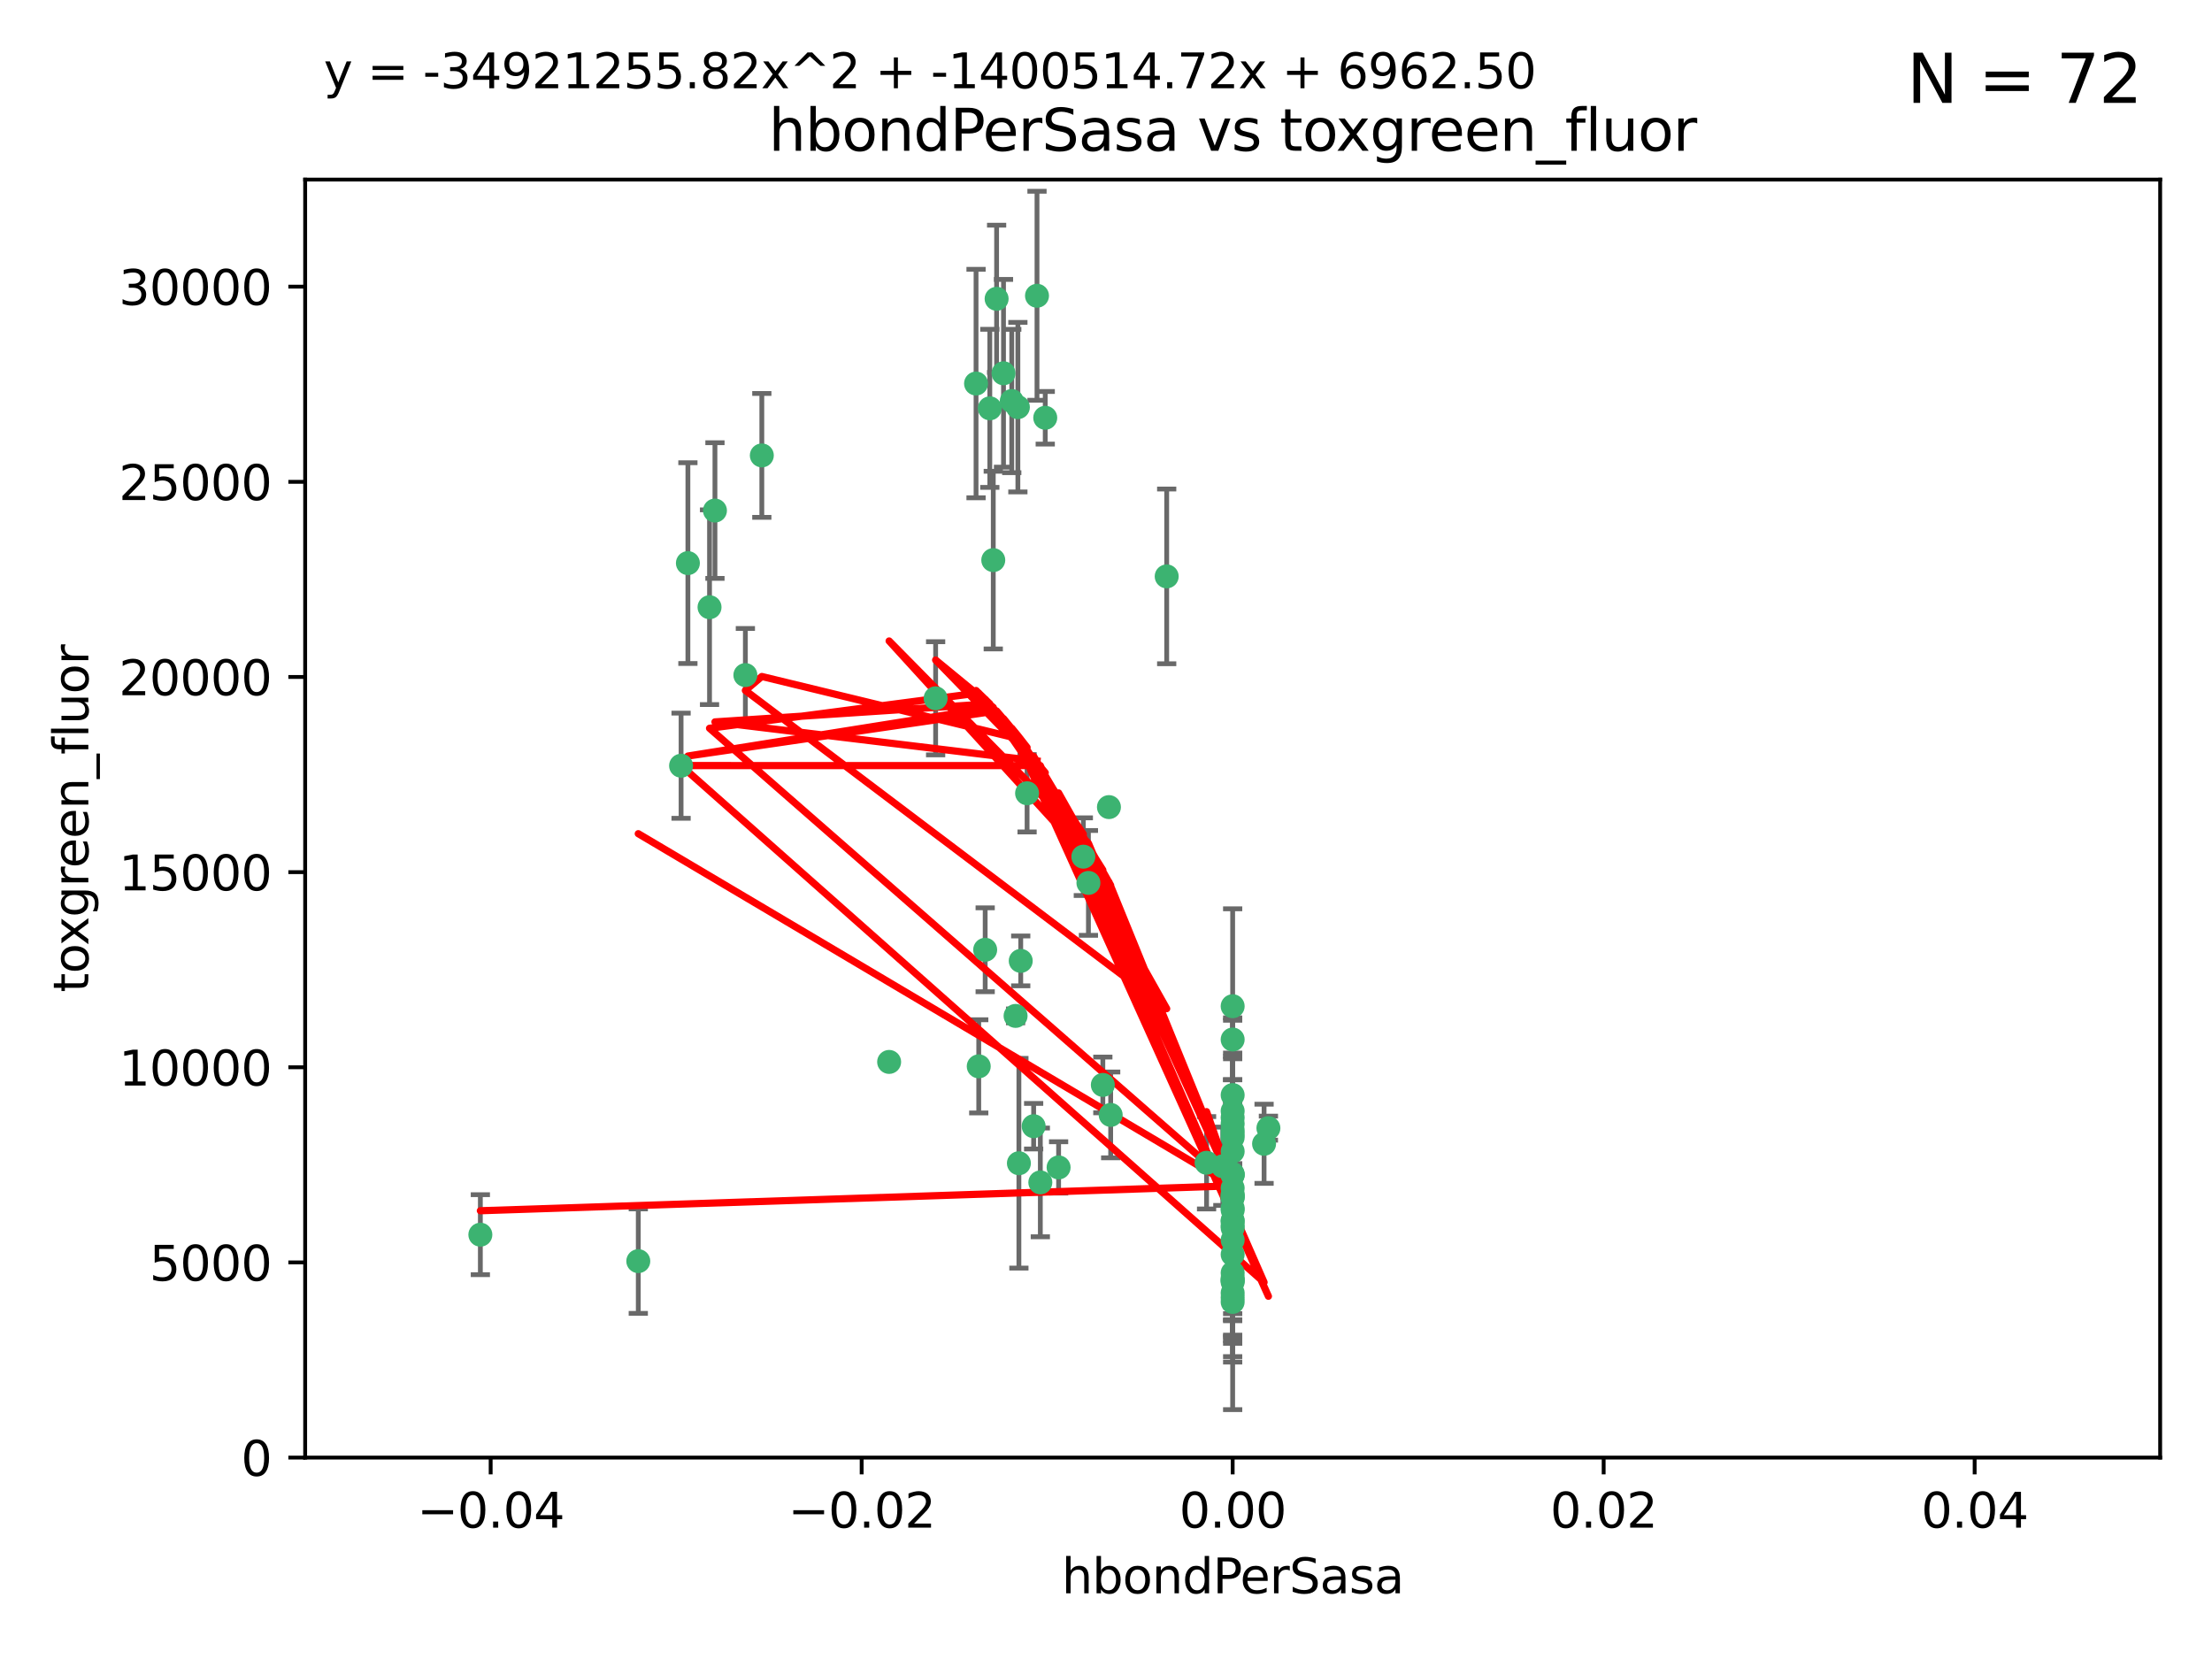 <?xml version="1.0" encoding="utf-8" standalone="no"?>
<!DOCTYPE svg PUBLIC "-//W3C//DTD SVG 1.1//EN"
  "http://www.w3.org/Graphics/SVG/1.1/DTD/svg11.dtd">
<svg xmlns:xlink="http://www.w3.org/1999/xlink" width="460.8pt" height="345.6pt" viewBox="0 0 460.8 345.6" xmlns="http://www.w3.org/2000/svg" version="1.1">
 <defs>
  <style type="text/css">*{stroke-linejoin: round; stroke-linecap: butt}</style>
 </defs>
 <g id="figure_1">
  <g id="patch_1">
   <path d="M 0 345.6 
L 460.8 345.6 
L 460.8 0 
L 0 0 
z
" style="fill: #ffffff"/>
  </g>
  <g id="axes_1">
   <g id="patch_2">
    <path d="M 63.571 303.64 
L 450 303.64 
L 450 37.411 
L 63.571 37.411 
z
" style="fill: #ffffff"/>
   </g>
   <g id="PathCollection_1">
    <defs>
     <path id="md1a6f573ef" d="M 0 1.118 
C 0.297 1.118 0.581 1 0.791 0.791 
C 1 0.581 1.118 0.297 1.118 0 
C 1.118 -0.297 1 -0.581 0.791 -0.791 
C 0.581 -1 0.297 -1.118 0 -1.118 
C -0.297 -1.118 -0.581 -1 -0.791 -0.791 
C -1 -0.581 -1.118 -0.297 -1.118 0 
C -1.118 0.297 -1 0.581 -0.791 0.791 
C -0.581 1 -0.297 1.118 0 1.118 
z
" style="stroke: #3cb371"/>
    </defs>
    <g clip-path="url(#p8ae88bf1e7)">
     <use xlink:href="#md1a6f573ef" x="216.026" y="61.614" style="fill: #3cb371; stroke: #3cb371"/>
     <use xlink:href="#md1a6f573ef" x="148.938" y="106.358" style="fill: #3cb371; stroke: #3cb371"/>
     <use xlink:href="#md1a6f573ef" x="206.196" y="85.062" style="fill: #3cb371; stroke: #3cb371"/>
     <use xlink:href="#md1a6f573ef" x="203.329" y="79.9" style="fill: #3cb371; stroke: #3cb371"/>
     <use xlink:href="#md1a6f573ef" x="217.743" y="87.031" style="fill: #3cb371; stroke: #3cb371"/>
     <use xlink:href="#md1a6f573ef" x="194.909" y="145.468" style="fill: #3cb371; stroke: #3cb371"/>
     <use xlink:href="#md1a6f573ef" x="206.916" y="116.682" style="fill: #3cb371; stroke: #3cb371"/>
     <use xlink:href="#md1a6f573ef" x="143.302" y="117.306" style="fill: #3cb371; stroke: #3cb371"/>
     <use xlink:href="#md1a6f573ef" x="207.613" y="62.244" style="fill: #3cb371; stroke: #3cb371"/>
     <use xlink:href="#md1a6f573ef" x="212.637" y="200.168" style="fill: #3cb371; stroke: #3cb371"/>
     <use xlink:href="#md1a6f573ef" x="158.702" y="94.872" style="fill: #3cb371; stroke: #3cb371"/>
     <use xlink:href="#md1a6f573ef" x="155.275" y="140.634" style="fill: #3cb371; stroke: #3cb371"/>
     <use xlink:href="#md1a6f573ef" x="243.043" y="120.071" style="fill: #3cb371; stroke: #3cb371"/>
     <use xlink:href="#md1a6f573ef" x="209.049" y="77.763" style="fill: #3cb371; stroke: #3cb371"/>
     <use xlink:href="#md1a6f573ef" x="213.96" y="165.251" style="fill: #3cb371; stroke: #3cb371"/>
     <use xlink:href="#md1a6f573ef" x="212.043" y="84.817" style="fill: #3cb371; stroke: #3cb371"/>
     <use xlink:href="#md1a6f573ef" x="210.768" y="83.54" style="fill: #3cb371; stroke: #3cb371"/>
     <use xlink:href="#md1a6f573ef" x="264.233" y="235.012" style="fill: #3cb371; stroke: #3cb371"/>
     <use xlink:href="#md1a6f573ef" x="212.255" y="242.324" style="fill: #3cb371; stroke: #3cb371"/>
     <use xlink:href="#md1a6f573ef" x="229.741" y="226.007" style="fill: #3cb371; stroke: #3cb371"/>
     <use xlink:href="#md1a6f573ef" x="205.231" y="197.854" style="fill: #3cb371; stroke: #3cb371"/>
     <use xlink:href="#md1a6f573ef" x="211.564" y="211.632" style="fill: #3cb371; stroke: #3cb371"/>
     <use xlink:href="#md1a6f573ef" x="225.679" y="178.461" style="fill: #3cb371; stroke: #3cb371"/>
     <use xlink:href="#md1a6f573ef" x="203.89" y="222.137" style="fill: #3cb371; stroke: #3cb371"/>
     <use xlink:href="#md1a6f573ef" x="147.809" y="126.494" style="fill: #3cb371; stroke: #3cb371"/>
     <use xlink:href="#md1a6f573ef" x="256.786" y="271.21" style="fill: #3cb371; stroke: #3cb371"/>
     <use xlink:href="#md1a6f573ef" x="216.72" y="246.318" style="fill: #3cb371; stroke: #3cb371"/>
     <use xlink:href="#md1a6f573ef" x="141.881" y="159.514" style="fill: #3cb371; stroke: #3cb371"/>
     <use xlink:href="#md1a6f573ef" x="263.33" y="238.271" style="fill: #3cb371; stroke: #3cb371"/>
     <use xlink:href="#md1a6f573ef" x="215.327" y="234.61" style="fill: #3cb371; stroke: #3cb371"/>
     <use xlink:href="#md1a6f573ef" x="231.375" y="232.256" style="fill: #3cb371; stroke: #3cb371"/>
     <use xlink:href="#md1a6f573ef" x="220.527" y="243.195" style="fill: #3cb371; stroke: #3cb371"/>
     <use xlink:href="#md1a6f573ef" x="256.786" y="261.328" style="fill: #3cb371; stroke: #3cb371"/>
     <use xlink:href="#md1a6f573ef" x="231.013" y="168.134" style="fill: #3cb371; stroke: #3cb371"/>
     <use xlink:href="#md1a6f573ef" x="185.223" y="221.217" style="fill: #3cb371; stroke: #3cb371"/>
     <use xlink:href="#md1a6f573ef" x="226.74" y="183.926" style="fill: #3cb371; stroke: #3cb371"/>
     <use xlink:href="#md1a6f573ef" x="256.786" y="239.862" style="fill: #3cb371; stroke: #3cb371"/>
     <use xlink:href="#md1a6f573ef" x="256.786" y="266.625" style="fill: #3cb371; stroke: #3cb371"/>
     <use xlink:href="#md1a6f573ef" x="256.786" y="248.797" style="fill: #3cb371; stroke: #3cb371"/>
     <use xlink:href="#md1a6f573ef" x="256.786" y="251.686" style="fill: #3cb371; stroke: #3cb371"/>
     <use xlink:href="#md1a6f573ef" x="256.786" y="244.545" style="fill: #3cb371; stroke: #3cb371"/>
     <use xlink:href="#md1a6f573ef" x="256.786" y="266.793" style="fill: #3cb371; stroke: #3cb371"/>
     <use xlink:href="#md1a6f573ef" x="256.786" y="247.505" style="fill: #3cb371; stroke: #3cb371"/>
     <use xlink:href="#md1a6f573ef" x="256.786" y="236.229" style="fill: #3cb371; stroke: #3cb371"/>
     <use xlink:href="#md1a6f573ef" x="256.786" y="258.329" style="fill: #3cb371; stroke: #3cb371"/>
     <use xlink:href="#md1a6f573ef" x="256.786" y="255.773" style="fill: #3cb371; stroke: #3cb371"/>
     <use xlink:href="#md1a6f573ef" x="256.786" y="265.178" style="fill: #3cb371; stroke: #3cb371"/>
     <use xlink:href="#md1a6f573ef" x="256.786" y="236.943" style="fill: #3cb371; stroke: #3cb371"/>
     <use xlink:href="#md1a6f573ef" x="256.786" y="228.123" style="fill: #3cb371; stroke: #3cb371"/>
     <use xlink:href="#md1a6f573ef" x="256.786" y="244.739" style="fill: #3cb371; stroke: #3cb371"/>
     <use xlink:href="#md1a6f573ef" x="256.786" y="254.269" style="fill: #3cb371; stroke: #3cb371"/>
     <use xlink:href="#md1a6f573ef" x="256.786" y="255.298" style="fill: #3cb371; stroke: #3cb371"/>
     <use xlink:href="#md1a6f573ef" x="256.786" y="216.55" style="fill: #3cb371; stroke: #3cb371"/>
     <use xlink:href="#md1a6f573ef" x="256.786" y="234.099" style="fill: #3cb371; stroke: #3cb371"/>
     <use xlink:href="#md1a6f573ef" x="256.786" y="252.073" style="fill: #3cb371; stroke: #3cb371"/>
     <use xlink:href="#md1a6f573ef" x="256.786" y="267.05" style="fill: #3cb371; stroke: #3cb371"/>
     <use xlink:href="#md1a6f573ef" x="256.786" y="231.454" style="fill: #3cb371; stroke: #3cb371"/>
     <use xlink:href="#md1a6f573ef" x="256.786" y="235.431" style="fill: #3cb371; stroke: #3cb371"/>
     <use xlink:href="#md1a6f573ef" x="100.067" y="257.206" style="fill: #3cb371; stroke: #3cb371"/>
     <use xlink:href="#md1a6f573ef" x="256.786" y="249.438" style="fill: #3cb371; stroke: #3cb371"/>
     <use xlink:href="#md1a6f573ef" x="132.967" y="262.719" style="fill: #3cb371; stroke: #3cb371"/>
     <use xlink:href="#md1a6f573ef" x="256.786" y="269.353" style="fill: #3cb371; stroke: #3cb371"/>
     <use xlink:href="#md1a6f573ef" x="256.786" y="270.307" style="fill: #3cb371; stroke: #3cb371"/>
     <use xlink:href="#md1a6f573ef" x="256.786" y="249.072" style="fill: #3cb371; stroke: #3cb371"/>
     <use xlink:href="#md1a6f573ef" x="256.786" y="254.408" style="fill: #3cb371; stroke: #3cb371"/>
     <use xlink:href="#md1a6f573ef" x="256.786" y="266.237" style="fill: #3cb371; stroke: #3cb371"/>
     <use xlink:href="#md1a6f573ef" x="254.74" y="242.954" style="fill: #3cb371; stroke: #3cb371"/>
     <use xlink:href="#md1a6f573ef" x="256.786" y="209.613" style="fill: #3cb371; stroke: #3cb371"/>
     <use xlink:href="#md1a6f573ef" x="256.786" y="244.789" style="fill: #3cb371; stroke: #3cb371"/>
     <use xlink:href="#md1a6f573ef" x="251.352" y="242.227" style="fill: #3cb371; stroke: #3cb371"/>
     <use xlink:href="#md1a6f573ef" x="256.786" y="232.825" style="fill: #3cb371; stroke: #3cb371"/>
     <use xlink:href="#md1a6f573ef" x="256.786" y="249.444" style="fill: #3cb371; stroke: #3cb371"/>
    </g>
   </g>
   <g id="matplotlib.axis_1">
    <g id="xtick_1">
     <g id="line2d_1">
      <defs>
       <path id="m5eadf1b0ab" d="M 0 0 
L 0 3.5 
" style="stroke: #000000; stroke-width: 0.8"/>
      </defs>
      <g>
       <use xlink:href="#m5eadf1b0ab" x="102.214" y="303.64" style="stroke: #000000; stroke-width: 0.8"/>
      </g>
     </g>
     <g id="text_1">
      <!-- −0.04 -->
      <g transform="translate(86.891 318.238)scale(0.1 -0.1)">
       <defs>
        <path id="DejaVuSans-2212" d="M 678 2272 
L 4684 2272 
L 4684 1741 
L 678 1741 
L 678 2272 
z
" transform="scale(0.016)"/>
        <path id="DejaVuSans-30" d="M 2034 4250 
Q 1547 4250 1301 3770 
Q 1056 3291 1056 2328 
Q 1056 1369 1301 889 
Q 1547 409 2034 409 
Q 2525 409 2770 889 
Q 3016 1369 3016 2328 
Q 3016 3291 2770 3770 
Q 2525 4250 2034 4250 
z
M 2034 4750 
Q 2819 4750 3233 4129 
Q 3647 3509 3647 2328 
Q 3647 1150 3233 529 
Q 2819 -91 2034 -91 
Q 1250 -91 836 529 
Q 422 1150 422 2328 
Q 422 3509 836 4129 
Q 1250 4750 2034 4750 
z
" transform="scale(0.016)"/>
        <path id="DejaVuSans-2e" d="M 684 794 
L 1344 794 
L 1344 0 
L 684 0 
L 684 794 
z
" transform="scale(0.016)"/>
        <path id="DejaVuSans-34" d="M 2419 4116 
L 825 1625 
L 2419 1625 
L 2419 4116 
z
M 2253 4666 
L 3047 4666 
L 3047 1625 
L 3713 1625 
L 3713 1100 
L 3047 1100 
L 3047 0 
L 2419 0 
L 2419 1100 
L 313 1100 
L 313 1709 
L 2253 4666 
z
" transform="scale(0.016)"/>
       </defs>
       <use xlink:href="#DejaVuSans-2212"/>
       <use xlink:href="#DejaVuSans-30" x="83.789"/>
       <use xlink:href="#DejaVuSans-2e" x="147.412"/>
       <use xlink:href="#DejaVuSans-30" x="179.199"/>
       <use xlink:href="#DejaVuSans-34" x="242.822"/>
      </g>
     </g>
    </g>
    <g id="xtick_2">
     <g id="line2d_2">
      <g>
       <use xlink:href="#m5eadf1b0ab" x="179.5" y="303.64" style="stroke: #000000; stroke-width: 0.8"/>
      </g>
     </g>
     <g id="text_2">
      <!-- −0.02 -->
      <g transform="translate(164.177 318.238)scale(0.1 -0.1)">
       <defs>
        <path id="DejaVuSans-32" d="M 1228 531 
L 3431 531 
L 3431 0 
L 469 0 
L 469 531 
Q 828 903 1448 1529 
Q 2069 2156 2228 2338 
Q 2531 2678 2651 2914 
Q 2772 3150 2772 3378 
Q 2772 3750 2511 3984 
Q 2250 4219 1831 4219 
Q 1534 4219 1204 4116 
Q 875 4013 500 3803 
L 500 4441 
Q 881 4594 1212 4672 
Q 1544 4750 1819 4750 
Q 2544 4750 2975 4387 
Q 3406 4025 3406 3419 
Q 3406 3131 3298 2873 
Q 3191 2616 2906 2266 
Q 2828 2175 2409 1742 
Q 1991 1309 1228 531 
z
" transform="scale(0.016)"/>
       </defs>
       <use xlink:href="#DejaVuSans-2212"/>
       <use xlink:href="#DejaVuSans-30" x="83.789"/>
       <use xlink:href="#DejaVuSans-2e" x="147.412"/>
       <use xlink:href="#DejaVuSans-30" x="179.199"/>
       <use xlink:href="#DejaVuSans-32" x="242.822"/>
      </g>
     </g>
    </g>
    <g id="xtick_3">
     <g id="line2d_3">
      <g>
       <use xlink:href="#m5eadf1b0ab" x="256.786" y="303.64" style="stroke: #000000; stroke-width: 0.8"/>
      </g>
     </g>
     <g id="text_3">
      <!-- 0.00 -->
      <g transform="translate(245.653 318.238)scale(0.1 -0.1)">
       <use xlink:href="#DejaVuSans-30"/>
       <use xlink:href="#DejaVuSans-2e" x="63.623"/>
       <use xlink:href="#DejaVuSans-30" x="95.41"/>
       <use xlink:href="#DejaVuSans-30" x="159.033"/>
      </g>
     </g>
    </g>
    <g id="xtick_4">
     <g id="line2d_4">
      <g>
       <use xlink:href="#m5eadf1b0ab" x="334.071" y="303.64" style="stroke: #000000; stroke-width: 0.8"/>
      </g>
     </g>
     <g id="text_4">
      <!-- 0.02 -->
      <g transform="translate(322.939 318.238)scale(0.1 -0.1)">
       <use xlink:href="#DejaVuSans-30"/>
       <use xlink:href="#DejaVuSans-2e" x="63.623"/>
       <use xlink:href="#DejaVuSans-30" x="95.41"/>
       <use xlink:href="#DejaVuSans-32" x="159.033"/>
      </g>
     </g>
    </g>
    <g id="xtick_5">
     <g id="line2d_5">
      <g>
       <use xlink:href="#m5eadf1b0ab" x="411.357" y="303.64" style="stroke: #000000; stroke-width: 0.8"/>
      </g>
     </g>
     <g id="text_5">
      <!-- 0.04 -->
      <g transform="translate(400.224 318.238)scale(0.1 -0.1)">
       <use xlink:href="#DejaVuSans-30"/>
       <use xlink:href="#DejaVuSans-2e" x="63.623"/>
       <use xlink:href="#DejaVuSans-30" x="95.41"/>
       <use xlink:href="#DejaVuSans-34" x="159.033"/>
      </g>
     </g>
    </g>
    <g id="text_6">
     <!-- hbondPerSasa -->
     <g transform="translate(221.168 331.917)scale(0.1 -0.1)">
      <defs>
       <path id="DejaVuSans-68" d="M 3513 2113 
L 3513 0 
L 2938 0 
L 2938 2094 
Q 2938 2591 2744 2837 
Q 2550 3084 2163 3084 
Q 1697 3084 1428 2787 
Q 1159 2491 1159 1978 
L 1159 0 
L 581 0 
L 581 4863 
L 1159 4863 
L 1159 2956 
Q 1366 3272 1645 3428 
Q 1925 3584 2291 3584 
Q 2894 3584 3203 3211 
Q 3513 2838 3513 2113 
z
" transform="scale(0.016)"/>
       <path id="DejaVuSans-62" d="M 3116 1747 
Q 3116 2381 2855 2742 
Q 2594 3103 2138 3103 
Q 1681 3103 1420 2742 
Q 1159 2381 1159 1747 
Q 1159 1113 1420 752 
Q 1681 391 2138 391 
Q 2594 391 2855 752 
Q 3116 1113 3116 1747 
z
M 1159 2969 
Q 1341 3281 1617 3432 
Q 1894 3584 2278 3584 
Q 2916 3584 3314 3078 
Q 3713 2572 3713 1747 
Q 3713 922 3314 415 
Q 2916 -91 2278 -91 
Q 1894 -91 1617 61 
Q 1341 213 1159 525 
L 1159 0 
L 581 0 
L 581 4863 
L 1159 4863 
L 1159 2969 
z
" transform="scale(0.016)"/>
       <path id="DejaVuSans-6f" d="M 1959 3097 
Q 1497 3097 1228 2736 
Q 959 2375 959 1747 
Q 959 1119 1226 758 
Q 1494 397 1959 397 
Q 2419 397 2687 759 
Q 2956 1122 2956 1747 
Q 2956 2369 2687 2733 
Q 2419 3097 1959 3097 
z
M 1959 3584 
Q 2709 3584 3137 3096 
Q 3566 2609 3566 1747 
Q 3566 888 3137 398 
Q 2709 -91 1959 -91 
Q 1206 -91 779 398 
Q 353 888 353 1747 
Q 353 2609 779 3096 
Q 1206 3584 1959 3584 
z
" transform="scale(0.016)"/>
       <path id="DejaVuSans-6e" d="M 3513 2113 
L 3513 0 
L 2938 0 
L 2938 2094 
Q 2938 2591 2744 2837 
Q 2550 3084 2163 3084 
Q 1697 3084 1428 2787 
Q 1159 2491 1159 1978 
L 1159 0 
L 581 0 
L 581 3500 
L 1159 3500 
L 1159 2956 
Q 1366 3272 1645 3428 
Q 1925 3584 2291 3584 
Q 2894 3584 3203 3211 
Q 3513 2838 3513 2113 
z
" transform="scale(0.016)"/>
       <path id="DejaVuSans-64" d="M 2906 2969 
L 2906 4863 
L 3481 4863 
L 3481 0 
L 2906 0 
L 2906 525 
Q 2725 213 2448 61 
Q 2172 -91 1784 -91 
Q 1150 -91 751 415 
Q 353 922 353 1747 
Q 353 2572 751 3078 
Q 1150 3584 1784 3584 
Q 2172 3584 2448 3432 
Q 2725 3281 2906 2969 
z
M 947 1747 
Q 947 1113 1208 752 
Q 1469 391 1925 391 
Q 2381 391 2643 752 
Q 2906 1113 2906 1747 
Q 2906 2381 2643 2742 
Q 2381 3103 1925 3103 
Q 1469 3103 1208 2742 
Q 947 2381 947 1747 
z
" transform="scale(0.016)"/>
       <path id="DejaVuSans-50" d="M 1259 4147 
L 1259 2394 
L 2053 2394 
Q 2494 2394 2734 2622 
Q 2975 2850 2975 3272 
Q 2975 3691 2734 3919 
Q 2494 4147 2053 4147 
L 1259 4147 
z
M 628 4666 
L 2053 4666 
Q 2838 4666 3239 4311 
Q 3641 3956 3641 3272 
Q 3641 2581 3239 2228 
Q 2838 1875 2053 1875 
L 1259 1875 
L 1259 0 
L 628 0 
L 628 4666 
z
" transform="scale(0.016)"/>
       <path id="DejaVuSans-65" d="M 3597 1894 
L 3597 1613 
L 953 1613 
Q 991 1019 1311 708 
Q 1631 397 2203 397 
Q 2534 397 2845 478 
Q 3156 559 3463 722 
L 3463 178 
Q 3153 47 2828 -22 
Q 2503 -91 2169 -91 
Q 1331 -91 842 396 
Q 353 884 353 1716 
Q 353 2575 817 3079 
Q 1281 3584 2069 3584 
Q 2775 3584 3186 3129 
Q 3597 2675 3597 1894 
z
M 3022 2063 
Q 3016 2534 2758 2815 
Q 2500 3097 2075 3097 
Q 1594 3097 1305 2825 
Q 1016 2553 972 2059 
L 3022 2063 
z
" transform="scale(0.016)"/>
       <path id="DejaVuSans-72" d="M 2631 2963 
Q 2534 3019 2420 3045 
Q 2306 3072 2169 3072 
Q 1681 3072 1420 2755 
Q 1159 2438 1159 1844 
L 1159 0 
L 581 0 
L 581 3500 
L 1159 3500 
L 1159 2956 
Q 1341 3275 1631 3429 
Q 1922 3584 2338 3584 
Q 2397 3584 2469 3576 
Q 2541 3569 2628 3553 
L 2631 2963 
z
" transform="scale(0.016)"/>
       <path id="DejaVuSans-53" d="M 3425 4513 
L 3425 3897 
Q 3066 4069 2747 4153 
Q 2428 4238 2131 4238 
Q 1616 4238 1336 4038 
Q 1056 3838 1056 3469 
Q 1056 3159 1242 3001 
Q 1428 2844 1947 2747 
L 2328 2669 
Q 3034 2534 3370 2195 
Q 3706 1856 3706 1288 
Q 3706 609 3251 259 
Q 2797 -91 1919 -91 
Q 1588 -91 1214 -16 
Q 841 59 441 206 
L 441 856 
Q 825 641 1194 531 
Q 1563 422 1919 422 
Q 2459 422 2753 634 
Q 3047 847 3047 1241 
Q 3047 1584 2836 1778 
Q 2625 1972 2144 2069 
L 1759 2144 
Q 1053 2284 737 2584 
Q 422 2884 422 3419 
Q 422 4038 858 4394 
Q 1294 4750 2059 4750 
Q 2388 4750 2728 4690 
Q 3069 4631 3425 4513 
z
" transform="scale(0.016)"/>
       <path id="DejaVuSans-61" d="M 2194 1759 
Q 1497 1759 1228 1600 
Q 959 1441 959 1056 
Q 959 750 1161 570 
Q 1363 391 1709 391 
Q 2188 391 2477 730 
Q 2766 1069 2766 1631 
L 2766 1759 
L 2194 1759 
z
M 3341 1997 
L 3341 0 
L 2766 0 
L 2766 531 
Q 2569 213 2275 61 
Q 1981 -91 1556 -91 
Q 1019 -91 701 211 
Q 384 513 384 1019 
Q 384 1609 779 1909 
Q 1175 2209 1959 2209 
L 2766 2209 
L 2766 2266 
Q 2766 2663 2505 2880 
Q 2244 3097 1772 3097 
Q 1472 3097 1187 3025 
Q 903 2953 641 2809 
L 641 3341 
Q 956 3463 1253 3523 
Q 1550 3584 1831 3584 
Q 2591 3584 2966 3190 
Q 3341 2797 3341 1997 
z
" transform="scale(0.016)"/>
       <path id="DejaVuSans-73" d="M 2834 3397 
L 2834 2853 
Q 2591 2978 2328 3040 
Q 2066 3103 1784 3103 
Q 1356 3103 1142 2972 
Q 928 2841 928 2578 
Q 928 2378 1081 2264 
Q 1234 2150 1697 2047 
L 1894 2003 
Q 2506 1872 2764 1633 
Q 3022 1394 3022 966 
Q 3022 478 2636 193 
Q 2250 -91 1575 -91 
Q 1294 -91 989 -36 
Q 684 19 347 128 
L 347 722 
Q 666 556 975 473 
Q 1284 391 1588 391 
Q 1994 391 2212 530 
Q 2431 669 2431 922 
Q 2431 1156 2273 1281 
Q 2116 1406 1581 1522 
L 1381 1569 
Q 847 1681 609 1914 
Q 372 2147 372 2553 
Q 372 3047 722 3315 
Q 1072 3584 1716 3584 
Q 2034 3584 2315 3537 
Q 2597 3491 2834 3397 
z
" transform="scale(0.016)"/>
      </defs>
      <use xlink:href="#DejaVuSans-68"/>
      <use xlink:href="#DejaVuSans-62" x="63.379"/>
      <use xlink:href="#DejaVuSans-6f" x="126.855"/>
      <use xlink:href="#DejaVuSans-6e" x="188.037"/>
      <use xlink:href="#DejaVuSans-64" x="251.416"/>
      <use xlink:href="#DejaVuSans-50" x="314.893"/>
      <use xlink:href="#DejaVuSans-65" x="371.57"/>
      <use xlink:href="#DejaVuSans-72" x="433.094"/>
      <use xlink:href="#DejaVuSans-53" x="474.207"/>
      <use xlink:href="#DejaVuSans-61" x="537.684"/>
      <use xlink:href="#DejaVuSans-73" x="598.963"/>
      <use xlink:href="#DejaVuSans-61" x="651.062"/>
     </g>
    </g>
   </g>
   <g id="matplotlib.axis_2">
    <g id="ytick_1">
     <g id="line2d_6">
      <defs>
       <path id="m1a7c7a6f71" d="M 0 0 
L -3.5 0 
" style="stroke: #000000; stroke-width: 0.8"/>
      </defs>
      <g>
       <use xlink:href="#m1a7c7a6f71" x="63.571" y="303.64" style="stroke: #000000; stroke-width: 0.8"/>
      </g>
     </g>
     <g id="text_7">
      <!-- 0 -->
      <g transform="translate(50.209 307.439)scale(0.1 -0.1)">
       <use xlink:href="#DejaVuSans-30"/>
      </g>
     </g>
    </g>
    <g id="ytick_2">
     <g id="line2d_7">
      <g>
       <use xlink:href="#m1a7c7a6f71" x="63.571" y="262.986" style="stroke: #000000; stroke-width: 0.8"/>
      </g>
     </g>
     <g id="text_8">
      <!-- 5000 -->
      <g transform="translate(31.121 266.786)scale(0.1 -0.1)">
       <defs>
        <path id="DejaVuSans-35" d="M 691 4666 
L 3169 4666 
L 3169 4134 
L 1269 4134 
L 1269 2991 
Q 1406 3038 1543 3061 
Q 1681 3084 1819 3084 
Q 2600 3084 3056 2656 
Q 3513 2228 3513 1497 
Q 3513 744 3044 326 
Q 2575 -91 1722 -91 
Q 1428 -91 1123 -41 
Q 819 9 494 109 
L 494 744 
Q 775 591 1075 516 
Q 1375 441 1709 441 
Q 2250 441 2565 725 
Q 2881 1009 2881 1497 
Q 2881 1984 2565 2268 
Q 2250 2553 1709 2553 
Q 1456 2553 1204 2497 
Q 953 2441 691 2322 
L 691 4666 
z
" transform="scale(0.016)"/>
       </defs>
       <use xlink:href="#DejaVuSans-35"/>
       <use xlink:href="#DejaVuSans-30" x="63.623"/>
       <use xlink:href="#DejaVuSans-30" x="127.246"/>
       <use xlink:href="#DejaVuSans-30" x="190.869"/>
      </g>
     </g>
    </g>
    <g id="ytick_3">
     <g id="line2d_8">
      <g>
       <use xlink:href="#m1a7c7a6f71" x="63.571" y="222.333" style="stroke: #000000; stroke-width: 0.8"/>
      </g>
     </g>
     <g id="text_9">
      <!-- 10000 -->
      <g transform="translate(24.759 226.132)scale(0.1 -0.1)">
       <defs>
        <path id="DejaVuSans-31" d="M 794 531 
L 1825 531 
L 1825 4091 
L 703 3866 
L 703 4441 
L 1819 4666 
L 2450 4666 
L 2450 531 
L 3481 531 
L 3481 0 
L 794 0 
L 794 531 
z
" transform="scale(0.016)"/>
       </defs>
       <use xlink:href="#DejaVuSans-31"/>
       <use xlink:href="#DejaVuSans-30" x="63.623"/>
       <use xlink:href="#DejaVuSans-30" x="127.246"/>
       <use xlink:href="#DejaVuSans-30" x="190.869"/>
       <use xlink:href="#DejaVuSans-30" x="254.492"/>
      </g>
     </g>
    </g>
    <g id="ytick_4">
     <g id="line2d_9">
      <g>
       <use xlink:href="#m1a7c7a6f71" x="63.571" y="181.679" style="stroke: #000000; stroke-width: 0.8"/>
      </g>
     </g>
     <g id="text_10">
      <!-- 15000 -->
      <g transform="translate(24.759 185.478)scale(0.1 -0.1)">
       <use xlink:href="#DejaVuSans-31"/>
       <use xlink:href="#DejaVuSans-35" x="63.623"/>
       <use xlink:href="#DejaVuSans-30" x="127.246"/>
       <use xlink:href="#DejaVuSans-30" x="190.869"/>
       <use xlink:href="#DejaVuSans-30" x="254.492"/>
      </g>
     </g>
    </g>
    <g id="ytick_5">
     <g id="line2d_10">
      <g>
       <use xlink:href="#m1a7c7a6f71" x="63.571" y="141.026" style="stroke: #000000; stroke-width: 0.8"/>
      </g>
     </g>
     <g id="text_11">
      <!-- 20000 -->
      <g transform="translate(24.759 144.825)scale(0.1 -0.1)">
       <use xlink:href="#DejaVuSans-32"/>
       <use xlink:href="#DejaVuSans-30" x="63.623"/>
       <use xlink:href="#DejaVuSans-30" x="127.246"/>
       <use xlink:href="#DejaVuSans-30" x="190.869"/>
       <use xlink:href="#DejaVuSans-30" x="254.492"/>
      </g>
     </g>
    </g>
    <g id="ytick_6">
     <g id="line2d_11">
      <g>
       <use xlink:href="#m1a7c7a6f71" x="63.571" y="100.372" style="stroke: #000000; stroke-width: 0.8"/>
      </g>
     </g>
     <g id="text_12">
      <!-- 25000 -->
      <g transform="translate(24.759 104.171)scale(0.1 -0.1)">
       <use xlink:href="#DejaVuSans-32"/>
       <use xlink:href="#DejaVuSans-35" x="63.623"/>
       <use xlink:href="#DejaVuSans-30" x="127.246"/>
       <use xlink:href="#DejaVuSans-30" x="190.869"/>
       <use xlink:href="#DejaVuSans-30" x="254.492"/>
      </g>
     </g>
    </g>
    <g id="ytick_7">
     <g id="line2d_12">
      <g>
       <use xlink:href="#m1a7c7a6f71" x="63.571" y="59.718" style="stroke: #000000; stroke-width: 0.8"/>
      </g>
     </g>
     <g id="text_13">
      <!-- 30000 -->
      <g transform="translate(24.759 63.518)scale(0.1 -0.1)">
       <defs>
        <path id="DejaVuSans-33" d="M 2597 2516 
Q 3050 2419 3304 2112 
Q 3559 1806 3559 1356 
Q 3559 666 3084 287 
Q 2609 -91 1734 -91 
Q 1441 -91 1130 -33 
Q 819 25 488 141 
L 488 750 
Q 750 597 1062 519 
Q 1375 441 1716 441 
Q 2309 441 2620 675 
Q 2931 909 2931 1356 
Q 2931 1769 2642 2001 
Q 2353 2234 1838 2234 
L 1294 2234 
L 1294 2753 
L 1863 2753 
Q 2328 2753 2575 2939 
Q 2822 3125 2822 3475 
Q 2822 3834 2567 4026 
Q 2313 4219 1838 4219 
Q 1578 4219 1281 4162 
Q 984 4106 628 3988 
L 628 4550 
Q 988 4650 1302 4700 
Q 1616 4750 1894 4750 
Q 2613 4750 3031 4423 
Q 3450 4097 3450 3541 
Q 3450 3153 3228 2886 
Q 3006 2619 2597 2516 
z
" transform="scale(0.016)"/>
       </defs>
       <use xlink:href="#DejaVuSans-33"/>
       <use xlink:href="#DejaVuSans-30" x="63.623"/>
       <use xlink:href="#DejaVuSans-30" x="127.246"/>
       <use xlink:href="#DejaVuSans-30" x="190.869"/>
       <use xlink:href="#DejaVuSans-30" x="254.492"/>
      </g>
     </g>
    </g>
    <g id="text_14">
     <!-- toxgreen_fluor -->
     <g transform="translate(18.401 206.72)rotate(-90)scale(0.1 -0.1)">
      <defs>
       <path id="DejaVuSans-74" d="M 1172 4494 
L 1172 3500 
L 2356 3500 
L 2356 3053 
L 1172 3053 
L 1172 1153 
Q 1172 725 1289 603 
Q 1406 481 1766 481 
L 2356 481 
L 2356 0 
L 1766 0 
Q 1100 0 847 248 
Q 594 497 594 1153 
L 594 3053 
L 172 3053 
L 172 3500 
L 594 3500 
L 594 4494 
L 1172 4494 
z
" transform="scale(0.016)"/>
       <path id="DejaVuSans-78" d="M 3513 3500 
L 2247 1797 
L 3578 0 
L 2900 0 
L 1881 1375 
L 863 0 
L 184 0 
L 1544 1831 
L 300 3500 
L 978 3500 
L 1906 2253 
L 2834 3500 
L 3513 3500 
z
" transform="scale(0.016)"/>
       <path id="DejaVuSans-67" d="M 2906 1791 
Q 2906 2416 2648 2759 
Q 2391 3103 1925 3103 
Q 1463 3103 1205 2759 
Q 947 2416 947 1791 
Q 947 1169 1205 825 
Q 1463 481 1925 481 
Q 2391 481 2648 825 
Q 2906 1169 2906 1791 
z
M 3481 434 
Q 3481 -459 3084 -895 
Q 2688 -1331 1869 -1331 
Q 1566 -1331 1297 -1286 
Q 1028 -1241 775 -1147 
L 775 -588 
Q 1028 -725 1275 -790 
Q 1522 -856 1778 -856 
Q 2344 -856 2625 -561 
Q 2906 -266 2906 331 
L 2906 616 
Q 2728 306 2450 153 
Q 2172 0 1784 0 
Q 1141 0 747 490 
Q 353 981 353 1791 
Q 353 2603 747 3093 
Q 1141 3584 1784 3584 
Q 2172 3584 2450 3431 
Q 2728 3278 2906 2969 
L 2906 3500 
L 3481 3500 
L 3481 434 
z
" transform="scale(0.016)"/>
       <path id="DejaVuSans-5f" d="M 3263 -1063 
L 3263 -1509 
L -63 -1509 
L -63 -1063 
L 3263 -1063 
z
" transform="scale(0.016)"/>
       <path id="DejaVuSans-66" d="M 2375 4863 
L 2375 4384 
L 1825 4384 
Q 1516 4384 1395 4259 
Q 1275 4134 1275 3809 
L 1275 3500 
L 2222 3500 
L 2222 3053 
L 1275 3053 
L 1275 0 
L 697 0 
L 697 3053 
L 147 3053 
L 147 3500 
L 697 3500 
L 697 3744 
Q 697 4328 969 4595 
Q 1241 4863 1831 4863 
L 2375 4863 
z
" transform="scale(0.016)"/>
       <path id="DejaVuSans-6c" d="M 603 4863 
L 1178 4863 
L 1178 0 
L 603 0 
L 603 4863 
z
" transform="scale(0.016)"/>
       <path id="DejaVuSans-75" d="M 544 1381 
L 544 3500 
L 1119 3500 
L 1119 1403 
Q 1119 906 1312 657 
Q 1506 409 1894 409 
Q 2359 409 2629 706 
Q 2900 1003 2900 1516 
L 2900 3500 
L 3475 3500 
L 3475 0 
L 2900 0 
L 2900 538 
Q 2691 219 2414 64 
Q 2138 -91 1772 -91 
Q 1169 -91 856 284 
Q 544 659 544 1381 
z
M 1991 3584 
L 1991 3584 
z
" transform="scale(0.016)"/>
      </defs>
      <use xlink:href="#DejaVuSans-74"/>
      <use xlink:href="#DejaVuSans-6f" x="39.209"/>
      <use xlink:href="#DejaVuSans-78" x="97.266"/>
      <use xlink:href="#DejaVuSans-67" x="156.445"/>
      <use xlink:href="#DejaVuSans-72" x="219.922"/>
      <use xlink:href="#DejaVuSans-65" x="258.785"/>
      <use xlink:href="#DejaVuSans-65" x="320.309"/>
      <use xlink:href="#DejaVuSans-6e" x="381.832"/>
      <use xlink:href="#DejaVuSans-5f" x="445.211"/>
      <use xlink:href="#DejaVuSans-66" x="495.211"/>
      <use xlink:href="#DejaVuSans-6c" x="530.416"/>
      <use xlink:href="#DejaVuSans-75" x="558.199"/>
      <use xlink:href="#DejaVuSans-6f" x="621.578"/>
      <use xlink:href="#DejaVuSans-72" x="682.76"/>
     </g>
    </g>
   </g>
   <g id="LineCollection_1">
    <path d="M 216.026 83.38 
L 216.026 39.848 
" clip-path="url(#p8ae88bf1e7)" style="fill: none; stroke: #696969"/>
    <path d="M 148.938 120.489 
L 148.938 92.227 
" clip-path="url(#p8ae88bf1e7)" style="fill: none; stroke: #696969"/>
    <path d="M 206.196 101.528 
L 206.196 68.595 
" clip-path="url(#p8ae88bf1e7)" style="fill: none; stroke: #696969"/>
    <path d="M 203.329 103.698 
L 203.329 56.102 
" clip-path="url(#p8ae88bf1e7)" style="fill: none; stroke: #696969"/>
    <path d="M 217.743 92.506 
L 217.743 81.557 
" clip-path="url(#p8ae88bf1e7)" style="fill: none; stroke: #696969"/>
    <path d="M 194.909 157.254 
L 194.909 133.683 
" clip-path="url(#p8ae88bf1e7)" style="fill: none; stroke: #696969"/>
    <path d="M 206.916 135.19 
L 206.916 98.175 
" clip-path="url(#p8ae88bf1e7)" style="fill: none; stroke: #696969"/>
    <path d="M 143.302 138.218 
L 143.302 96.393 
" clip-path="url(#p8ae88bf1e7)" style="fill: none; stroke: #696969"/>
    <path d="M 207.613 77.579 
L 207.613 46.91 
" clip-path="url(#p8ae88bf1e7)" style="fill: none; stroke: #696969"/>
    <path d="M 212.637 205.359 
L 212.637 194.977 
" clip-path="url(#p8ae88bf1e7)" style="fill: none; stroke: #696969"/>
    <path d="M 158.702 107.775 
L 158.702 81.969 
" clip-path="url(#p8ae88bf1e7)" style="fill: none; stroke: #696969"/>
    <path d="M 155.275 150.349 
L 155.275 130.92 
" clip-path="url(#p8ae88bf1e7)" style="fill: none; stroke: #696969"/>
    <path d="M 243.043 138.271 
L 243.043 101.87 
" clip-path="url(#p8ae88bf1e7)" style="fill: none; stroke: #696969"/>
    <path d="M 209.049 97.317 
L 209.049 58.209 
" clip-path="url(#p8ae88bf1e7)" style="fill: none; stroke: #696969"/>
    <path d="M 213.96 173.31 
L 213.96 157.193 
" clip-path="url(#p8ae88bf1e7)" style="fill: none; stroke: #696969"/>
    <path d="M 212.043 102.476 
L 212.043 67.157 
" clip-path="url(#p8ae88bf1e7)" style="fill: none; stroke: #696969"/>
    <path d="M 210.768 98.468 
L 210.768 68.613 
" clip-path="url(#p8ae88bf1e7)" style="fill: none; stroke: #696969"/>
    <path d="M 264.233 237.516 
L 264.233 232.507 
" clip-path="url(#p8ae88bf1e7)" style="fill: none; stroke: #696969"/>
    <path d="M 212.255 264.166 
L 212.255 220.481 
" clip-path="url(#p8ae88bf1e7)" style="fill: none; stroke: #696969"/>
    <path d="M 229.741 231.811 
L 229.741 220.203 
" clip-path="url(#p8ae88bf1e7)" style="fill: none; stroke: #696969"/>
    <path d="M 205.231 206.59 
L 205.231 189.118 
" clip-path="url(#p8ae88bf1e7)" style="fill: none; stroke: #696969"/>
    <path d="M 211.564 213.084 
L 211.564 210.18 
" clip-path="url(#p8ae88bf1e7)" style="fill: none; stroke: #696969"/>
    <path d="M 225.679 186.549 
L 225.679 170.372 
" clip-path="url(#p8ae88bf1e7)" style="fill: none; stroke: #696969"/>
    <path d="M 203.89 231.84 
L 203.89 212.434 
" clip-path="url(#p8ae88bf1e7)" style="fill: none; stroke: #696969"/>
    <path d="M 147.809 146.774 
L 147.809 106.214 
" clip-path="url(#p8ae88bf1e7)" style="fill: none; stroke: #696969"/>
    <path d="M 256.786 283.742 
L 256.786 258.678 
" clip-path="url(#p8ae88bf1e7)" style="fill: none; stroke: #696969"/>
    <path d="M 216.72 257.644 
L 216.72 234.991 
" clip-path="url(#p8ae88bf1e7)" style="fill: none; stroke: #696969"/>
    <path d="M 141.881 170.467 
L 141.881 148.56 
" clip-path="url(#p8ae88bf1e7)" style="fill: none; stroke: #696969"/>
    <path d="M 263.33 246.513 
L 263.33 230.028 
" clip-path="url(#p8ae88bf1e7)" style="fill: none; stroke: #696969"/>
    <path d="M 215.327 239.354 
L 215.327 229.865 
" clip-path="url(#p8ae88bf1e7)" style="fill: none; stroke: #696969"/>
    <path d="M 231.375 241.194 
L 231.375 223.317 
" clip-path="url(#p8ae88bf1e7)" style="fill: none; stroke: #696969"/>
    <path d="M 220.527 248.545 
L 220.527 237.845 
" clip-path="url(#p8ae88bf1e7)" style="fill: none; stroke: #696969"/>
    <path d="M 256.786 278.138 
L 256.786 244.518 
" clip-path="url(#p8ae88bf1e7)" style="fill: none; stroke: #696969"/>
    <path d="M 231.013 168.892 
L 231.013 167.376 
" clip-path="url(#p8ae88bf1e7)" style="fill: none; stroke: #696969"/>
    <path d="M 185.223 222.051 
L 185.223 220.383 
" clip-path="url(#p8ae88bf1e7)" style="fill: none; stroke: #696969"/>
    <path d="M 226.74 194.845 
L 226.74 173.007 
" clip-path="url(#p8ae88bf1e7)" style="fill: none; stroke: #696969"/>
    <path d="M 256.786 259.624 
L 256.786 220.1 
" clip-path="url(#p8ae88bf1e7)" style="fill: none; stroke: #696969"/>
    <path d="M 256.786 272.192 
L 256.786 261.058 
" clip-path="url(#p8ae88bf1e7)" style="fill: none; stroke: #696969"/>
    <path d="M 256.786 268.328 
L 256.786 229.266 
" clip-path="url(#p8ae88bf1e7)" style="fill: none; stroke: #696969"/>
    <path d="M 256.786 269.46 
L 256.786 233.912 
" clip-path="url(#p8ae88bf1e7)" style="fill: none; stroke: #696969"/>
    <path d="M 256.786 251.202 
L 256.786 237.887 
" clip-path="url(#p8ae88bf1e7)" style="fill: none; stroke: #696969"/>
    <path d="M 256.786 279.835 
L 256.786 253.752 
" clip-path="url(#p8ae88bf1e7)" style="fill: none; stroke: #696969"/>
    <path d="M 256.786 252.2 
L 256.786 242.809 
" clip-path="url(#p8ae88bf1e7)" style="fill: none; stroke: #696969"/>
    <path d="M 256.786 247.506 
L 256.786 224.952 
" clip-path="url(#p8ae88bf1e7)" style="fill: none; stroke: #696969"/>
    <path d="M 256.786 265.947 
L 256.786 250.711 
" clip-path="url(#p8ae88bf1e7)" style="fill: none; stroke: #696969"/>
    <path d="M 256.786 260.699 
L 256.786 250.847 
" clip-path="url(#p8ae88bf1e7)" style="fill: none; stroke: #696969"/>
    <path d="M 256.786 279.248 
L 256.786 251.108 
" clip-path="url(#p8ae88bf1e7)" style="fill: none; stroke: #696969"/>
    <path d="M 256.786 238.573 
L 256.786 235.313 
" clip-path="url(#p8ae88bf1e7)" style="fill: none; stroke: #696969"/>
    <path d="M 256.786 236.876 
L 256.786 219.369 
" clip-path="url(#p8ae88bf1e7)" style="fill: none; stroke: #696969"/>
    <path d="M 256.786 264.575 
L 256.786 224.902 
" clip-path="url(#p8ae88bf1e7)" style="fill: none; stroke: #696969"/>
    <path d="M 256.786 273.656 
L 256.786 234.881 
" clip-path="url(#p8ae88bf1e7)" style="fill: none; stroke: #696969"/>
    <path d="M 256.786 260.179 
L 256.786 250.417 
" clip-path="url(#p8ae88bf1e7)" style="fill: none; stroke: #696969"/>
    <path d="M 256.786 220.567 
L 256.786 212.534 
" clip-path="url(#p8ae88bf1e7)" style="fill: none; stroke: #696969"/>
    <path d="M 256.786 235.898 
L 256.786 232.3 
" clip-path="url(#p8ae88bf1e7)" style="fill: none; stroke: #696969"/>
    <path d="M 256.786 260.406 
L 256.786 243.74 
" clip-path="url(#p8ae88bf1e7)" style="fill: none; stroke: #696969"/>
    <path d="M 256.786 274.924 
L 256.786 259.176 
" clip-path="url(#p8ae88bf1e7)" style="fill: none; stroke: #696969"/>
    <path d="M 256.786 250.871 
L 256.786 212.037 
" clip-path="url(#p8ae88bf1e7)" style="fill: none; stroke: #696969"/>
    <path d="M 256.786 242.403 
L 256.786 228.458 
" clip-path="url(#p8ae88bf1e7)" style="fill: none; stroke: #696969"/>
    <path d="M 100.067 265.54 
L 100.067 248.873 
" clip-path="url(#p8ae88bf1e7)" style="fill: none; stroke: #696969"/>
    <path d="M 256.786 266.257 
L 256.786 232.619 
" clip-path="url(#p8ae88bf1e7)" style="fill: none; stroke: #696969"/>
    <path d="M 132.967 273.599 
L 132.967 251.839 
" clip-path="url(#p8ae88bf1e7)" style="fill: none; stroke: #696969"/>
    <path d="M 256.786 278.442 
L 256.786 260.264 
" clip-path="url(#p8ae88bf1e7)" style="fill: none; stroke: #696969"/>
    <path d="M 256.786 293.652 
L 256.786 246.963 
" clip-path="url(#p8ae88bf1e7)" style="fill: none; stroke: #696969"/>
    <path d="M 256.786 254.396 
L 256.786 243.748 
" clip-path="url(#p8ae88bf1e7)" style="fill: none; stroke: #696969"/>
    <path d="M 256.786 275.128 
L 256.786 233.688 
" clip-path="url(#p8ae88bf1e7)" style="fill: none; stroke: #696969"/>
    <path d="M 256.786 282.602 
L 256.786 249.872 
" clip-path="url(#p8ae88bf1e7)" style="fill: none; stroke: #696969"/>
    <path d="M 254.74 251.109 
L 254.74 234.798 
" clip-path="url(#p8ae88bf1e7)" style="fill: none; stroke: #696969"/>
    <path d="M 256.786 229.904 
L 256.786 189.322 
" clip-path="url(#p8ae88bf1e7)" style="fill: none; stroke: #696969"/>
    <path d="M 256.786 253.537 
L 256.786 236.041 
" clip-path="url(#p8ae88bf1e7)" style="fill: none; stroke: #696969"/>
    <path d="M 251.352 251.85 
L 251.352 232.604 
" clip-path="url(#p8ae88bf1e7)" style="fill: none; stroke: #696969"/>
    <path d="M 256.786 234.174 
L 256.786 231.476 
" clip-path="url(#p8ae88bf1e7)" style="fill: none; stroke: #696969"/>
    <path d="M 256.786 259.662 
L 256.786 239.226 
" clip-path="url(#p8ae88bf1e7)" style="fill: none; stroke: #696969"/>
   </g>
   <g id="line2d_13">
    <defs>
     <path id="m772b2209e2" d="M 2 0 
L -2 -0 
" style="stroke: #696969"/>
    </defs>
    <g clip-path="url(#p8ae88bf1e7)">
     <use xlink:href="#m772b2209e2" x="216.026" y="83.38" style="fill: #696969; stroke: #696969"/>
     <use xlink:href="#m772b2209e2" x="148.938" y="120.489" style="fill: #696969; stroke: #696969"/>
     <use xlink:href="#m772b2209e2" x="206.196" y="101.528" style="fill: #696969; stroke: #696969"/>
     <use xlink:href="#m772b2209e2" x="203.329" y="103.698" style="fill: #696969; stroke: #696969"/>
     <use xlink:href="#m772b2209e2" x="217.743" y="92.506" style="fill: #696969; stroke: #696969"/>
     <use xlink:href="#m772b2209e2" x="194.909" y="157.254" style="fill: #696969; stroke: #696969"/>
     <use xlink:href="#m772b2209e2" x="206.916" y="135.19" style="fill: #696969; stroke: #696969"/>
     <use xlink:href="#m772b2209e2" x="143.302" y="138.218" style="fill: #696969; stroke: #696969"/>
     <use xlink:href="#m772b2209e2" x="207.613" y="77.579" style="fill: #696969; stroke: #696969"/>
     <use xlink:href="#m772b2209e2" x="212.637" y="205.359" style="fill: #696969; stroke: #696969"/>
     <use xlink:href="#m772b2209e2" x="158.702" y="107.775" style="fill: #696969; stroke: #696969"/>
     <use xlink:href="#m772b2209e2" x="155.275" y="150.349" style="fill: #696969; stroke: #696969"/>
     <use xlink:href="#m772b2209e2" x="243.043" y="138.271" style="fill: #696969; stroke: #696969"/>
     <use xlink:href="#m772b2209e2" x="209.049" y="97.317" style="fill: #696969; stroke: #696969"/>
     <use xlink:href="#m772b2209e2" x="213.96" y="173.31" style="fill: #696969; stroke: #696969"/>
     <use xlink:href="#m772b2209e2" x="212.043" y="102.476" style="fill: #696969; stroke: #696969"/>
     <use xlink:href="#m772b2209e2" x="210.768" y="98.468" style="fill: #696969; stroke: #696969"/>
     <use xlink:href="#m772b2209e2" x="264.233" y="237.516" style="fill: #696969; stroke: #696969"/>
     <use xlink:href="#m772b2209e2" x="212.255" y="264.166" style="fill: #696969; stroke: #696969"/>
     <use xlink:href="#m772b2209e2" x="229.741" y="231.811" style="fill: #696969; stroke: #696969"/>
     <use xlink:href="#m772b2209e2" x="205.231" y="206.59" style="fill: #696969; stroke: #696969"/>
     <use xlink:href="#m772b2209e2" x="211.564" y="213.084" style="fill: #696969; stroke: #696969"/>
     <use xlink:href="#m772b2209e2" x="225.679" y="186.549" style="fill: #696969; stroke: #696969"/>
     <use xlink:href="#m772b2209e2" x="203.89" y="231.84" style="fill: #696969; stroke: #696969"/>
     <use xlink:href="#m772b2209e2" x="147.809" y="146.774" style="fill: #696969; stroke: #696969"/>
     <use xlink:href="#m772b2209e2" x="256.786" y="283.742" style="fill: #696969; stroke: #696969"/>
     <use xlink:href="#m772b2209e2" x="216.72" y="257.644" style="fill: #696969; stroke: #696969"/>
     <use xlink:href="#m772b2209e2" x="141.881" y="170.467" style="fill: #696969; stroke: #696969"/>
     <use xlink:href="#m772b2209e2" x="263.33" y="246.513" style="fill: #696969; stroke: #696969"/>
     <use xlink:href="#m772b2209e2" x="215.327" y="239.354" style="fill: #696969; stroke: #696969"/>
     <use xlink:href="#m772b2209e2" x="231.375" y="241.194" style="fill: #696969; stroke: #696969"/>
     <use xlink:href="#m772b2209e2" x="220.527" y="248.545" style="fill: #696969; stroke: #696969"/>
     <use xlink:href="#m772b2209e2" x="256.786" y="278.138" style="fill: #696969; stroke: #696969"/>
     <use xlink:href="#m772b2209e2" x="231.013" y="168.892" style="fill: #696969; stroke: #696969"/>
     <use xlink:href="#m772b2209e2" x="185.223" y="222.051" style="fill: #696969; stroke: #696969"/>
     <use xlink:href="#m772b2209e2" x="226.74" y="194.845" style="fill: #696969; stroke: #696969"/>
     <use xlink:href="#m772b2209e2" x="256.786" y="259.624" style="fill: #696969; stroke: #696969"/>
     <use xlink:href="#m772b2209e2" x="256.786" y="272.192" style="fill: #696969; stroke: #696969"/>
     <use xlink:href="#m772b2209e2" x="256.786" y="268.328" style="fill: #696969; stroke: #696969"/>
     <use xlink:href="#m772b2209e2" x="256.786" y="269.46" style="fill: #696969; stroke: #696969"/>
     <use xlink:href="#m772b2209e2" x="256.786" y="251.202" style="fill: #696969; stroke: #696969"/>
     <use xlink:href="#m772b2209e2" x="256.786" y="279.835" style="fill: #696969; stroke: #696969"/>
     <use xlink:href="#m772b2209e2" x="256.786" y="252.2" style="fill: #696969; stroke: #696969"/>
     <use xlink:href="#m772b2209e2" x="256.786" y="247.506" style="fill: #696969; stroke: #696969"/>
     <use xlink:href="#m772b2209e2" x="256.786" y="265.947" style="fill: #696969; stroke: #696969"/>
     <use xlink:href="#m772b2209e2" x="256.786" y="260.699" style="fill: #696969; stroke: #696969"/>
     <use xlink:href="#m772b2209e2" x="256.786" y="279.248" style="fill: #696969; stroke: #696969"/>
     <use xlink:href="#m772b2209e2" x="256.786" y="238.573" style="fill: #696969; stroke: #696969"/>
     <use xlink:href="#m772b2209e2" x="256.786" y="236.876" style="fill: #696969; stroke: #696969"/>
     <use xlink:href="#m772b2209e2" x="256.786" y="264.575" style="fill: #696969; stroke: #696969"/>
     <use xlink:href="#m772b2209e2" x="256.786" y="273.656" style="fill: #696969; stroke: #696969"/>
     <use xlink:href="#m772b2209e2" x="256.786" y="260.179" style="fill: #696969; stroke: #696969"/>
     <use xlink:href="#m772b2209e2" x="256.786" y="220.567" style="fill: #696969; stroke: #696969"/>
     <use xlink:href="#m772b2209e2" x="256.786" y="235.898" style="fill: #696969; stroke: #696969"/>
     <use xlink:href="#m772b2209e2" x="256.786" y="260.406" style="fill: #696969; stroke: #696969"/>
     <use xlink:href="#m772b2209e2" x="256.786" y="274.924" style="fill: #696969; stroke: #696969"/>
     <use xlink:href="#m772b2209e2" x="256.786" y="250.871" style="fill: #696969; stroke: #696969"/>
     <use xlink:href="#m772b2209e2" x="256.786" y="242.403" style="fill: #696969; stroke: #696969"/>
     <use xlink:href="#m772b2209e2" x="100.067" y="265.54" style="fill: #696969; stroke: #696969"/>
     <use xlink:href="#m772b2209e2" x="256.786" y="266.257" style="fill: #696969; stroke: #696969"/>
     <use xlink:href="#m772b2209e2" x="132.967" y="273.599" style="fill: #696969; stroke: #696969"/>
     <use xlink:href="#m772b2209e2" x="256.786" y="278.442" style="fill: #696969; stroke: #696969"/>
     <use xlink:href="#m772b2209e2" x="256.786" y="293.652" style="fill: #696969; stroke: #696969"/>
     <use xlink:href="#m772b2209e2" x="256.786" y="254.396" style="fill: #696969; stroke: #696969"/>
     <use xlink:href="#m772b2209e2" x="256.786" y="275.128" style="fill: #696969; stroke: #696969"/>
     <use xlink:href="#m772b2209e2" x="256.786" y="282.602" style="fill: #696969; stroke: #696969"/>
     <use xlink:href="#m772b2209e2" x="254.74" y="251.109" style="fill: #696969; stroke: #696969"/>
     <use xlink:href="#m772b2209e2" x="256.786" y="229.904" style="fill: #696969; stroke: #696969"/>
     <use xlink:href="#m772b2209e2" x="256.786" y="253.537" style="fill: #696969; stroke: #696969"/>
     <use xlink:href="#m772b2209e2" x="251.352" y="251.85" style="fill: #696969; stroke: #696969"/>
     <use xlink:href="#m772b2209e2" x="256.786" y="234.174" style="fill: #696969; stroke: #696969"/>
     <use xlink:href="#m772b2209e2" x="256.786" y="259.662" style="fill: #696969; stroke: #696969"/>
    </g>
   </g>
   <g id="line2d_14">
    <g clip-path="url(#p8ae88bf1e7)">
     <use xlink:href="#m772b2209e2" x="216.026" y="39.848" style="fill: #696969; stroke: #696969"/>
     <use xlink:href="#m772b2209e2" x="148.938" y="92.227" style="fill: #696969; stroke: #696969"/>
     <use xlink:href="#m772b2209e2" x="206.196" y="68.595" style="fill: #696969; stroke: #696969"/>
     <use xlink:href="#m772b2209e2" x="203.329" y="56.102" style="fill: #696969; stroke: #696969"/>
     <use xlink:href="#m772b2209e2" x="217.743" y="81.557" style="fill: #696969; stroke: #696969"/>
     <use xlink:href="#m772b2209e2" x="194.909" y="133.683" style="fill: #696969; stroke: #696969"/>
     <use xlink:href="#m772b2209e2" x="206.916" y="98.175" style="fill: #696969; stroke: #696969"/>
     <use xlink:href="#m772b2209e2" x="143.302" y="96.393" style="fill: #696969; stroke: #696969"/>
     <use xlink:href="#m772b2209e2" x="207.613" y="46.91" style="fill: #696969; stroke: #696969"/>
     <use xlink:href="#m772b2209e2" x="212.637" y="194.977" style="fill: #696969; stroke: #696969"/>
     <use xlink:href="#m772b2209e2" x="158.702" y="81.969" style="fill: #696969; stroke: #696969"/>
     <use xlink:href="#m772b2209e2" x="155.275" y="130.92" style="fill: #696969; stroke: #696969"/>
     <use xlink:href="#m772b2209e2" x="243.043" y="101.87" style="fill: #696969; stroke: #696969"/>
     <use xlink:href="#m772b2209e2" x="209.049" y="58.209" style="fill: #696969; stroke: #696969"/>
     <use xlink:href="#m772b2209e2" x="213.96" y="157.193" style="fill: #696969; stroke: #696969"/>
     <use xlink:href="#m772b2209e2" x="212.043" y="67.157" style="fill: #696969; stroke: #696969"/>
     <use xlink:href="#m772b2209e2" x="210.768" y="68.613" style="fill: #696969; stroke: #696969"/>
     <use xlink:href="#m772b2209e2" x="264.233" y="232.507" style="fill: #696969; stroke: #696969"/>
     <use xlink:href="#m772b2209e2" x="212.255" y="220.481" style="fill: #696969; stroke: #696969"/>
     <use xlink:href="#m772b2209e2" x="229.741" y="220.203" style="fill: #696969; stroke: #696969"/>
     <use xlink:href="#m772b2209e2" x="205.231" y="189.118" style="fill: #696969; stroke: #696969"/>
     <use xlink:href="#m772b2209e2" x="211.564" y="210.18" style="fill: #696969; stroke: #696969"/>
     <use xlink:href="#m772b2209e2" x="225.679" y="170.372" style="fill: #696969; stroke: #696969"/>
     <use xlink:href="#m772b2209e2" x="203.89" y="212.434" style="fill: #696969; stroke: #696969"/>
     <use xlink:href="#m772b2209e2" x="147.809" y="106.214" style="fill: #696969; stroke: #696969"/>
     <use xlink:href="#m772b2209e2" x="256.786" y="258.678" style="fill: #696969; stroke: #696969"/>
     <use xlink:href="#m772b2209e2" x="216.72" y="234.991" style="fill: #696969; stroke: #696969"/>
     <use xlink:href="#m772b2209e2" x="141.881" y="148.56" style="fill: #696969; stroke: #696969"/>
     <use xlink:href="#m772b2209e2" x="263.33" y="230.028" style="fill: #696969; stroke: #696969"/>
     <use xlink:href="#m772b2209e2" x="215.327" y="229.865" style="fill: #696969; stroke: #696969"/>
     <use xlink:href="#m772b2209e2" x="231.375" y="223.317" style="fill: #696969; stroke: #696969"/>
     <use xlink:href="#m772b2209e2" x="220.527" y="237.845" style="fill: #696969; stroke: #696969"/>
     <use xlink:href="#m772b2209e2" x="256.786" y="244.518" style="fill: #696969; stroke: #696969"/>
     <use xlink:href="#m772b2209e2" x="231.013" y="167.376" style="fill: #696969; stroke: #696969"/>
     <use xlink:href="#m772b2209e2" x="185.223" y="220.383" style="fill: #696969; stroke: #696969"/>
     <use xlink:href="#m772b2209e2" x="226.74" y="173.007" style="fill: #696969; stroke: #696969"/>
     <use xlink:href="#m772b2209e2" x="256.786" y="220.1" style="fill: #696969; stroke: #696969"/>
     <use xlink:href="#m772b2209e2" x="256.786" y="261.058" style="fill: #696969; stroke: #696969"/>
     <use xlink:href="#m772b2209e2" x="256.786" y="229.266" style="fill: #696969; stroke: #696969"/>
     <use xlink:href="#m772b2209e2" x="256.786" y="233.912" style="fill: #696969; stroke: #696969"/>
     <use xlink:href="#m772b2209e2" x="256.786" y="237.887" style="fill: #696969; stroke: #696969"/>
     <use xlink:href="#m772b2209e2" x="256.786" y="253.752" style="fill: #696969; stroke: #696969"/>
     <use xlink:href="#m772b2209e2" x="256.786" y="242.809" style="fill: #696969; stroke: #696969"/>
     <use xlink:href="#m772b2209e2" x="256.786" y="224.952" style="fill: #696969; stroke: #696969"/>
     <use xlink:href="#m772b2209e2" x="256.786" y="250.711" style="fill: #696969; stroke: #696969"/>
     <use xlink:href="#m772b2209e2" x="256.786" y="250.847" style="fill: #696969; stroke: #696969"/>
     <use xlink:href="#m772b2209e2" x="256.786" y="251.108" style="fill: #696969; stroke: #696969"/>
     <use xlink:href="#m772b2209e2" x="256.786" y="235.313" style="fill: #696969; stroke: #696969"/>
     <use xlink:href="#m772b2209e2" x="256.786" y="219.369" style="fill: #696969; stroke: #696969"/>
     <use xlink:href="#m772b2209e2" x="256.786" y="224.902" style="fill: #696969; stroke: #696969"/>
     <use xlink:href="#m772b2209e2" x="256.786" y="234.881" style="fill: #696969; stroke: #696969"/>
     <use xlink:href="#m772b2209e2" x="256.786" y="250.417" style="fill: #696969; stroke: #696969"/>
     <use xlink:href="#m772b2209e2" x="256.786" y="212.534" style="fill: #696969; stroke: #696969"/>
     <use xlink:href="#m772b2209e2" x="256.786" y="232.3" style="fill: #696969; stroke: #696969"/>
     <use xlink:href="#m772b2209e2" x="256.786" y="243.74" style="fill: #696969; stroke: #696969"/>
     <use xlink:href="#m772b2209e2" x="256.786" y="259.176" style="fill: #696969; stroke: #696969"/>
     <use xlink:href="#m772b2209e2" x="256.786" y="212.037" style="fill: #696969; stroke: #696969"/>
     <use xlink:href="#m772b2209e2" x="256.786" y="228.458" style="fill: #696969; stroke: #696969"/>
     <use xlink:href="#m772b2209e2" x="100.067" y="248.873" style="fill: #696969; stroke: #696969"/>
     <use xlink:href="#m772b2209e2" x="256.786" y="232.619" style="fill: #696969; stroke: #696969"/>
     <use xlink:href="#m772b2209e2" x="132.967" y="251.839" style="fill: #696969; stroke: #696969"/>
     <use xlink:href="#m772b2209e2" x="256.786" y="260.264" style="fill: #696969; stroke: #696969"/>
     <use xlink:href="#m772b2209e2" x="256.786" y="246.963" style="fill: #696969; stroke: #696969"/>
     <use xlink:href="#m772b2209e2" x="256.786" y="243.748" style="fill: #696969; stroke: #696969"/>
     <use xlink:href="#m772b2209e2" x="256.786" y="233.688" style="fill: #696969; stroke: #696969"/>
     <use xlink:href="#m772b2209e2" x="256.786" y="249.872" style="fill: #696969; stroke: #696969"/>
     <use xlink:href="#m772b2209e2" x="254.74" y="234.798" style="fill: #696969; stroke: #696969"/>
     <use xlink:href="#m772b2209e2" x="256.786" y="189.322" style="fill: #696969; stroke: #696969"/>
     <use xlink:href="#m772b2209e2" x="256.786" y="236.041" style="fill: #696969; stroke: #696969"/>
     <use xlink:href="#m772b2209e2" x="251.352" y="232.604" style="fill: #696969; stroke: #696969"/>
     <use xlink:href="#m772b2209e2" x="256.786" y="231.476" style="fill: #696969; stroke: #696969"/>
     <use xlink:href="#m772b2209e2" x="256.786" y="239.226" style="fill: #696969; stroke: #696969"/>
    </g>
   </g>
   <g id="line2d_15">
    <path d="M 216.026 158.51 
L 148.938 150.384 
L 206.196 146.617 
L 203.329 143.841 
L 217.743 160.965 
L 194.909 137.494 
L 206.916 147.363 
L 143.302 157.496 
L 207.613 148.105 
L 212.637 153.995 
L 158.702 140.924 
L 155.275 143.832 
L 243.043 210.125 
L 209.049 149.691 
L 213.96 155.705 
L 212.043 153.248 
L 210.768 151.691 
L 264.233 270.032 
L 212.255 153.513 
L 229.741 181.243 
L 205.231 145.648 
L 211.564 152.656 
L 225.679 173.764 
L 203.89 144.359 
L 147.809 151.712 
L 256.786 247.03 
L 216.72 159.488 
L 141.881 159.479 
L 263.33 267.128 
L 215.327 157.542 
L 231.375 184.428 
L 220.527 165.181 
L 256.786 247.03 
L 231.013 183.713 
L 185.223 133.527 
L 226.74 175.657 
L 256.786 247.03 
L 256.786 247.03 
L 256.786 247.03 
L 256.786 247.03 
L 256.786 247.03 
L 256.786 247.03 
L 256.786 247.03 
L 256.786 247.03 
L 256.786 247.03 
L 256.786 247.03 
L 256.786 247.03 
L 256.786 247.03 
L 256.786 247.03 
L 256.786 247.03 
L 256.786 247.03 
L 256.786 247.03 
L 256.786 247.03 
L 256.786 247.03 
L 256.786 247.03 
L 256.786 247.03 
L 256.786 247.03 
L 256.786 247.03 
L 100.067 252.218 
L 256.786 247.03 
L 132.967 173.672 
L 256.786 247.03 
L 256.786 247.03 
L 256.786 247.03 
L 256.786 247.03 
L 256.786 247.03 
L 254.74 241.081 
L 256.786 247.03 
L 256.786 247.03 
L 251.352 231.579 
L 256.786 247.03 
L 256.786 247.03 
" clip-path="url(#p8ae88bf1e7)" style="fill: none; stroke: #ff0000; stroke-width: 1.5; stroke-linecap: square"/>
   </g>
   <g id="line2d_16">
    <defs>
     <path id="mb53a272f53" d="M 0 2 
C 0.53 2 1.039 1.789 1.414 1.414 
C 1.789 1.039 2 0.53 2 0 
C 2 -0.53 1.789 -1.039 1.414 -1.414 
C 1.039 -1.789 0.53 -2 0 -2 
C -0.53 -2 -1.039 -1.789 -1.414 -1.414 
C -1.789 -1.039 -2 -0.53 -2 0 
C -2 0.53 -1.789 1.039 -1.414 1.414 
C -1.039 1.789 -0.53 2 0 2 
z
" style="stroke: #3cb371"/>
    </defs>
    <g clip-path="url(#p8ae88bf1e7)">
     <use xlink:href="#mb53a272f53" x="216.026" y="61.614" style="fill: #3cb371; stroke: #3cb371"/>
     <use xlink:href="#mb53a272f53" x="148.938" y="106.358" style="fill: #3cb371; stroke: #3cb371"/>
     <use xlink:href="#mb53a272f53" x="206.196" y="85.062" style="fill: #3cb371; stroke: #3cb371"/>
     <use xlink:href="#mb53a272f53" x="203.329" y="79.9" style="fill: #3cb371; stroke: #3cb371"/>
     <use xlink:href="#mb53a272f53" x="217.743" y="87.031" style="fill: #3cb371; stroke: #3cb371"/>
     <use xlink:href="#mb53a272f53" x="194.909" y="145.468" style="fill: #3cb371; stroke: #3cb371"/>
     <use xlink:href="#mb53a272f53" x="206.916" y="116.682" style="fill: #3cb371; stroke: #3cb371"/>
     <use xlink:href="#mb53a272f53" x="143.302" y="117.306" style="fill: #3cb371; stroke: #3cb371"/>
     <use xlink:href="#mb53a272f53" x="207.613" y="62.244" style="fill: #3cb371; stroke: #3cb371"/>
     <use xlink:href="#mb53a272f53" x="212.637" y="200.168" style="fill: #3cb371; stroke: #3cb371"/>
     <use xlink:href="#mb53a272f53" x="158.702" y="94.872" style="fill: #3cb371; stroke: #3cb371"/>
     <use xlink:href="#mb53a272f53" x="155.275" y="140.634" style="fill: #3cb371; stroke: #3cb371"/>
     <use xlink:href="#mb53a272f53" x="243.043" y="120.071" style="fill: #3cb371; stroke: #3cb371"/>
     <use xlink:href="#mb53a272f53" x="209.049" y="77.763" style="fill: #3cb371; stroke: #3cb371"/>
     <use xlink:href="#mb53a272f53" x="213.96" y="165.251" style="fill: #3cb371; stroke: #3cb371"/>
     <use xlink:href="#mb53a272f53" x="212.043" y="84.817" style="fill: #3cb371; stroke: #3cb371"/>
     <use xlink:href="#mb53a272f53" x="210.768" y="83.54" style="fill: #3cb371; stroke: #3cb371"/>
     <use xlink:href="#mb53a272f53" x="264.233" y="235.012" style="fill: #3cb371; stroke: #3cb371"/>
     <use xlink:href="#mb53a272f53" x="212.255" y="242.324" style="fill: #3cb371; stroke: #3cb371"/>
     <use xlink:href="#mb53a272f53" x="229.741" y="226.007" style="fill: #3cb371; stroke: #3cb371"/>
     <use xlink:href="#mb53a272f53" x="205.231" y="197.854" style="fill: #3cb371; stroke: #3cb371"/>
     <use xlink:href="#mb53a272f53" x="211.564" y="211.632" style="fill: #3cb371; stroke: #3cb371"/>
     <use xlink:href="#mb53a272f53" x="225.679" y="178.461" style="fill: #3cb371; stroke: #3cb371"/>
     <use xlink:href="#mb53a272f53" x="203.89" y="222.137" style="fill: #3cb371; stroke: #3cb371"/>
     <use xlink:href="#mb53a272f53" x="147.809" y="126.494" style="fill: #3cb371; stroke: #3cb371"/>
     <use xlink:href="#mb53a272f53" x="256.786" y="271.21" style="fill: #3cb371; stroke: #3cb371"/>
     <use xlink:href="#mb53a272f53" x="216.72" y="246.318" style="fill: #3cb371; stroke: #3cb371"/>
     <use xlink:href="#mb53a272f53" x="141.881" y="159.514" style="fill: #3cb371; stroke: #3cb371"/>
     <use xlink:href="#mb53a272f53" x="263.33" y="238.271" style="fill: #3cb371; stroke: #3cb371"/>
     <use xlink:href="#mb53a272f53" x="215.327" y="234.61" style="fill: #3cb371; stroke: #3cb371"/>
     <use xlink:href="#mb53a272f53" x="231.375" y="232.256" style="fill: #3cb371; stroke: #3cb371"/>
     <use xlink:href="#mb53a272f53" x="220.527" y="243.195" style="fill: #3cb371; stroke: #3cb371"/>
     <use xlink:href="#mb53a272f53" x="256.786" y="261.328" style="fill: #3cb371; stroke: #3cb371"/>
     <use xlink:href="#mb53a272f53" x="231.013" y="168.134" style="fill: #3cb371; stroke: #3cb371"/>
     <use xlink:href="#mb53a272f53" x="185.223" y="221.217" style="fill: #3cb371; stroke: #3cb371"/>
     <use xlink:href="#mb53a272f53" x="226.74" y="183.926" style="fill: #3cb371; stroke: #3cb371"/>
     <use xlink:href="#mb53a272f53" x="256.786" y="239.862" style="fill: #3cb371; stroke: #3cb371"/>
     <use xlink:href="#mb53a272f53" x="256.786" y="266.625" style="fill: #3cb371; stroke: #3cb371"/>
     <use xlink:href="#mb53a272f53" x="256.786" y="248.797" style="fill: #3cb371; stroke: #3cb371"/>
     <use xlink:href="#mb53a272f53" x="256.786" y="251.686" style="fill: #3cb371; stroke: #3cb371"/>
     <use xlink:href="#mb53a272f53" x="256.786" y="244.545" style="fill: #3cb371; stroke: #3cb371"/>
     <use xlink:href="#mb53a272f53" x="256.786" y="266.793" style="fill: #3cb371; stroke: #3cb371"/>
     <use xlink:href="#mb53a272f53" x="256.786" y="247.505" style="fill: #3cb371; stroke: #3cb371"/>
     <use xlink:href="#mb53a272f53" x="256.786" y="236.229" style="fill: #3cb371; stroke: #3cb371"/>
     <use xlink:href="#mb53a272f53" x="256.786" y="258.329" style="fill: #3cb371; stroke: #3cb371"/>
     <use xlink:href="#mb53a272f53" x="256.786" y="255.773" style="fill: #3cb371; stroke: #3cb371"/>
     <use xlink:href="#mb53a272f53" x="256.786" y="265.178" style="fill: #3cb371; stroke: #3cb371"/>
     <use xlink:href="#mb53a272f53" x="256.786" y="236.943" style="fill: #3cb371; stroke: #3cb371"/>
     <use xlink:href="#mb53a272f53" x="256.786" y="228.123" style="fill: #3cb371; stroke: #3cb371"/>
     <use xlink:href="#mb53a272f53" x="256.786" y="244.739" style="fill: #3cb371; stroke: #3cb371"/>
     <use xlink:href="#mb53a272f53" x="256.786" y="254.269" style="fill: #3cb371; stroke: #3cb371"/>
     <use xlink:href="#mb53a272f53" x="256.786" y="255.298" style="fill: #3cb371; stroke: #3cb371"/>
     <use xlink:href="#mb53a272f53" x="256.786" y="216.55" style="fill: #3cb371; stroke: #3cb371"/>
     <use xlink:href="#mb53a272f53" x="256.786" y="234.099" style="fill: #3cb371; stroke: #3cb371"/>
     <use xlink:href="#mb53a272f53" x="256.786" y="252.073" style="fill: #3cb371; stroke: #3cb371"/>
     <use xlink:href="#mb53a272f53" x="256.786" y="267.05" style="fill: #3cb371; stroke: #3cb371"/>
     <use xlink:href="#mb53a272f53" x="256.786" y="231.454" style="fill: #3cb371; stroke: #3cb371"/>
     <use xlink:href="#mb53a272f53" x="256.786" y="235.431" style="fill: #3cb371; stroke: #3cb371"/>
     <use xlink:href="#mb53a272f53" x="100.067" y="257.206" style="fill: #3cb371; stroke: #3cb371"/>
     <use xlink:href="#mb53a272f53" x="256.786" y="249.438" style="fill: #3cb371; stroke: #3cb371"/>
     <use xlink:href="#mb53a272f53" x="132.967" y="262.719" style="fill: #3cb371; stroke: #3cb371"/>
     <use xlink:href="#mb53a272f53" x="256.786" y="269.353" style="fill: #3cb371; stroke: #3cb371"/>
     <use xlink:href="#mb53a272f53" x="256.786" y="270.307" style="fill: #3cb371; stroke: #3cb371"/>
     <use xlink:href="#mb53a272f53" x="256.786" y="249.072" style="fill: #3cb371; stroke: #3cb371"/>
     <use xlink:href="#mb53a272f53" x="256.786" y="254.408" style="fill: #3cb371; stroke: #3cb371"/>
     <use xlink:href="#mb53a272f53" x="256.786" y="266.237" style="fill: #3cb371; stroke: #3cb371"/>
     <use xlink:href="#mb53a272f53" x="254.74" y="242.954" style="fill: #3cb371; stroke: #3cb371"/>
     <use xlink:href="#mb53a272f53" x="256.786" y="209.613" style="fill: #3cb371; stroke: #3cb371"/>
     <use xlink:href="#mb53a272f53" x="256.786" y="244.789" style="fill: #3cb371; stroke: #3cb371"/>
     <use xlink:href="#mb53a272f53" x="251.352" y="242.227" style="fill: #3cb371; stroke: #3cb371"/>
     <use xlink:href="#mb53a272f53" x="256.786" y="232.825" style="fill: #3cb371; stroke: #3cb371"/>
     <use xlink:href="#mb53a272f53" x="256.786" y="249.444" style="fill: #3cb371; stroke: #3cb371"/>
    </g>
   </g>
   <g id="patch_3">
    <path d="M 63.571 303.64 
L 63.571 37.411 
" style="fill: none; stroke: #000000; stroke-width: 0.8; stroke-linejoin: miter; stroke-linecap: square"/>
   </g>
   <g id="patch_4">
    <path d="M 450 303.64 
L 450 37.411 
" style="fill: none; stroke: #000000; stroke-width: 0.8; stroke-linejoin: miter; stroke-linecap: square"/>
   </g>
   <g id="patch_5">
    <path d="M 63.571 303.64 
L 450 303.64 
" style="fill: none; stroke: #000000; stroke-width: 0.8; stroke-linejoin: miter; stroke-linecap: square"/>
   </g>
   <g id="patch_6">
    <path d="M 63.571 37.411 
L 450 37.411 
" style="fill: none; stroke: #000000; stroke-width: 0.8; stroke-linejoin: miter; stroke-linecap: square"/>
   </g>
   <g id="text_15">
    <!-- N = 72 -->
    <g transform="translate(397.217 21.426)scale(0.14 -0.14)">
     <defs>
      <path id="DejaVuSans-4e" d="M 628 4666 
L 1478 4666 
L 3547 763 
L 3547 4666 
L 4159 4666 
L 4159 0 
L 3309 0 
L 1241 3903 
L 1241 0 
L 628 0 
L 628 4666 
z
" transform="scale(0.016)"/>
      <path id="DejaVuSans-20" transform="scale(0.016)"/>
      <path id="DejaVuSans-3d" d="M 678 2906 
L 4684 2906 
L 4684 2381 
L 678 2381 
L 678 2906 
z
M 678 1631 
L 4684 1631 
L 4684 1100 
L 678 1100 
L 678 1631 
z
" transform="scale(0.016)"/>
      <path id="DejaVuSans-37" d="M 525 4666 
L 3525 4666 
L 3525 4397 
L 1831 0 
L 1172 0 
L 2766 4134 
L 525 4134 
L 525 4666 
z
" transform="scale(0.016)"/>
     </defs>
     <use xlink:href="#DejaVuSans-4e"/>
     <use xlink:href="#DejaVuSans-20" x="74.805"/>
     <use xlink:href="#DejaVuSans-3d" x="106.592"/>
     <use xlink:href="#DejaVuSans-20" x="190.381"/>
     <use xlink:href="#DejaVuSans-37" x="222.168"/>
     <use xlink:href="#DejaVuSans-32" x="285.791"/>
    </g>
   </g>
   <g id="text_16">
    <!-- y = -34921255.82x^2 + -1400514.72x + 6962.50 -->
    <g transform="translate(67.436 18.387)scale(0.1 -0.1)">
     <defs>
      <path id="DejaVuSans-79" d="M 2059 -325 
Q 1816 -950 1584 -1140 
Q 1353 -1331 966 -1331 
L 506 -1331 
L 506 -850 
L 844 -850 
Q 1081 -850 1212 -737 
Q 1344 -625 1503 -206 
L 1606 56 
L 191 3500 
L 800 3500 
L 1894 763 
L 2988 3500 
L 3597 3500 
L 2059 -325 
z
" transform="scale(0.016)"/>
      <path id="DejaVuSans-2d" d="M 313 2009 
L 1997 2009 
L 1997 1497 
L 313 1497 
L 313 2009 
z
" transform="scale(0.016)"/>
      <path id="DejaVuSans-39" d="M 703 97 
L 703 672 
Q 941 559 1184 500 
Q 1428 441 1663 441 
Q 2288 441 2617 861 
Q 2947 1281 2994 2138 
Q 2813 1869 2534 1725 
Q 2256 1581 1919 1581 
Q 1219 1581 811 2004 
Q 403 2428 403 3163 
Q 403 3881 828 4315 
Q 1253 4750 1959 4750 
Q 2769 4750 3195 4129 
Q 3622 3509 3622 2328 
Q 3622 1225 3098 567 
Q 2575 -91 1691 -91 
Q 1453 -91 1209 -44 
Q 966 3 703 97 
z
M 1959 2075 
Q 2384 2075 2632 2365 
Q 2881 2656 2881 3163 
Q 2881 3666 2632 3958 
Q 2384 4250 1959 4250 
Q 1534 4250 1286 3958 
Q 1038 3666 1038 3163 
Q 1038 2656 1286 2365 
Q 1534 2075 1959 2075 
z
" transform="scale(0.016)"/>
      <path id="DejaVuSans-38" d="M 2034 2216 
Q 1584 2216 1326 1975 
Q 1069 1734 1069 1313 
Q 1069 891 1326 650 
Q 1584 409 2034 409 
Q 2484 409 2743 651 
Q 3003 894 3003 1313 
Q 3003 1734 2745 1975 
Q 2488 2216 2034 2216 
z
M 1403 2484 
Q 997 2584 770 2862 
Q 544 3141 544 3541 
Q 544 4100 942 4425 
Q 1341 4750 2034 4750 
Q 2731 4750 3128 4425 
Q 3525 4100 3525 3541 
Q 3525 3141 3298 2862 
Q 3072 2584 2669 2484 
Q 3125 2378 3379 2068 
Q 3634 1759 3634 1313 
Q 3634 634 3220 271 
Q 2806 -91 2034 -91 
Q 1263 -91 848 271 
Q 434 634 434 1313 
Q 434 1759 690 2068 
Q 947 2378 1403 2484 
z
M 1172 3481 
Q 1172 3119 1398 2916 
Q 1625 2713 2034 2713 
Q 2441 2713 2670 2916 
Q 2900 3119 2900 3481 
Q 2900 3844 2670 4047 
Q 2441 4250 2034 4250 
Q 1625 4250 1398 4047 
Q 1172 3844 1172 3481 
z
" transform="scale(0.016)"/>
      <path id="DejaVuSans-5e" d="M 2988 4666 
L 4684 2925 
L 4056 2925 
L 2681 4159 
L 1306 2925 
L 678 2925 
L 2375 4666 
L 2988 4666 
z
" transform="scale(0.016)"/>
      <path id="DejaVuSans-2b" d="M 2944 4013 
L 2944 2272 
L 4684 2272 
L 4684 1741 
L 2944 1741 
L 2944 0 
L 2419 0 
L 2419 1741 
L 678 1741 
L 678 2272 
L 2419 2272 
L 2419 4013 
L 2944 4013 
z
" transform="scale(0.016)"/>
      <path id="DejaVuSans-36" d="M 2113 2584 
Q 1688 2584 1439 2293 
Q 1191 2003 1191 1497 
Q 1191 994 1439 701 
Q 1688 409 2113 409 
Q 2538 409 2786 701 
Q 3034 994 3034 1497 
Q 3034 2003 2786 2293 
Q 2538 2584 2113 2584 
z
M 3366 4563 
L 3366 3988 
Q 3128 4100 2886 4159 
Q 2644 4219 2406 4219 
Q 1781 4219 1451 3797 
Q 1122 3375 1075 2522 
Q 1259 2794 1537 2939 
Q 1816 3084 2150 3084 
Q 2853 3084 3261 2657 
Q 3669 2231 3669 1497 
Q 3669 778 3244 343 
Q 2819 -91 2113 -91 
Q 1303 -91 875 529 
Q 447 1150 447 2328 
Q 447 3434 972 4092 
Q 1497 4750 2381 4750 
Q 2619 4750 2861 4703 
Q 3103 4656 3366 4563 
z
" transform="scale(0.016)"/>
     </defs>
     <use xlink:href="#DejaVuSans-79"/>
     <use xlink:href="#DejaVuSans-20" x="59.18"/>
     <use xlink:href="#DejaVuSans-3d" x="90.967"/>
     <use xlink:href="#DejaVuSans-20" x="174.756"/>
     <use xlink:href="#DejaVuSans-2d" x="206.543"/>
     <use xlink:href="#DejaVuSans-33" x="242.627"/>
     <use xlink:href="#DejaVuSans-34" x="306.25"/>
     <use xlink:href="#DejaVuSans-39" x="369.873"/>
     <use xlink:href="#DejaVuSans-32" x="433.496"/>
     <use xlink:href="#DejaVuSans-31" x="497.119"/>
     <use xlink:href="#DejaVuSans-32" x="560.742"/>
     <use xlink:href="#DejaVuSans-35" x="624.365"/>
     <use xlink:href="#DejaVuSans-35" x="687.988"/>
     <use xlink:href="#DejaVuSans-2e" x="751.611"/>
     <use xlink:href="#DejaVuSans-38" x="783.398"/>
     <use xlink:href="#DejaVuSans-32" x="847.021"/>
     <use xlink:href="#DejaVuSans-78" x="910.645"/>
     <use xlink:href="#DejaVuSans-5e" x="969.824"/>
     <use xlink:href="#DejaVuSans-32" x="1053.613"/>
     <use xlink:href="#DejaVuSans-20" x="1117.236"/>
     <use xlink:href="#DejaVuSans-2b" x="1149.023"/>
     <use xlink:href="#DejaVuSans-20" x="1232.812"/>
     <use xlink:href="#DejaVuSans-2d" x="1264.6"/>
     <use xlink:href="#DejaVuSans-31" x="1300.684"/>
     <use xlink:href="#DejaVuSans-34" x="1364.307"/>
     <use xlink:href="#DejaVuSans-30" x="1427.93"/>
     <use xlink:href="#DejaVuSans-30" x="1491.553"/>
     <use xlink:href="#DejaVuSans-35" x="1555.176"/>
     <use xlink:href="#DejaVuSans-31" x="1618.799"/>
     <use xlink:href="#DejaVuSans-34" x="1682.422"/>
     <use xlink:href="#DejaVuSans-2e" x="1746.045"/>
     <use xlink:href="#DejaVuSans-37" x="1777.832"/>
     <use xlink:href="#DejaVuSans-32" x="1841.455"/>
     <use xlink:href="#DejaVuSans-78" x="1905.078"/>
     <use xlink:href="#DejaVuSans-20" x="1964.258"/>
     <use xlink:href="#DejaVuSans-2b" x="1996.045"/>
     <use xlink:href="#DejaVuSans-20" x="2079.834"/>
     <use xlink:href="#DejaVuSans-36" x="2111.621"/>
     <use xlink:href="#DejaVuSans-39" x="2175.244"/>
     <use xlink:href="#DejaVuSans-36" x="2238.867"/>
     <use xlink:href="#DejaVuSans-32" x="2302.49"/>
     <use xlink:href="#DejaVuSans-2e" x="2366.113"/>
     <use xlink:href="#DejaVuSans-35" x="2397.9"/>
     <use xlink:href="#DejaVuSans-30" x="2461.523"/>
    </g>
   </g>
   <g id="text_17">
    <!-- hbondPerSasa vs toxgreen_fluor -->
    <g transform="translate(160.12 31.411)scale(0.12 -0.12)">
     <defs>
      <path id="DejaVuSans-76" d="M 191 3500 
L 800 3500 
L 1894 563 
L 2988 3500 
L 3597 3500 
L 2284 0 
L 1503 0 
L 191 3500 
z
" transform="scale(0.016)"/>
     </defs>
     <use xlink:href="#DejaVuSans-68"/>
     <use xlink:href="#DejaVuSans-62" x="63.379"/>
     <use xlink:href="#DejaVuSans-6f" x="126.855"/>
     <use xlink:href="#DejaVuSans-6e" x="188.037"/>
     <use xlink:href="#DejaVuSans-64" x="251.416"/>
     <use xlink:href="#DejaVuSans-50" x="314.893"/>
     <use xlink:href="#DejaVuSans-65" x="371.57"/>
     <use xlink:href="#DejaVuSans-72" x="433.094"/>
     <use xlink:href="#DejaVuSans-53" x="474.207"/>
     <use xlink:href="#DejaVuSans-61" x="537.684"/>
     <use xlink:href="#DejaVuSans-73" x="598.963"/>
     <use xlink:href="#DejaVuSans-61" x="651.062"/>
     <use xlink:href="#DejaVuSans-20" x="712.342"/>
     <use xlink:href="#DejaVuSans-76" x="744.129"/>
     <use xlink:href="#DejaVuSans-73" x="803.309"/>
     <use xlink:href="#DejaVuSans-20" x="855.408"/>
     <use xlink:href="#DejaVuSans-74" x="887.195"/>
     <use xlink:href="#DejaVuSans-6f" x="926.404"/>
     <use xlink:href="#DejaVuSans-78" x="984.461"/>
     <use xlink:href="#DejaVuSans-67" x="1043.641"/>
     <use xlink:href="#DejaVuSans-72" x="1107.117"/>
     <use xlink:href="#DejaVuSans-65" x="1145.98"/>
     <use xlink:href="#DejaVuSans-65" x="1207.504"/>
     <use xlink:href="#DejaVuSans-6e" x="1269.027"/>
     <use xlink:href="#DejaVuSans-5f" x="1332.406"/>
     <use xlink:href="#DejaVuSans-66" x="1382.406"/>
     <use xlink:href="#DejaVuSans-6c" x="1417.611"/>
     <use xlink:href="#DejaVuSans-75" x="1445.395"/>
     <use xlink:href="#DejaVuSans-6f" x="1508.773"/>
     <use xlink:href="#DejaVuSans-72" x="1569.955"/>
    </g>
   </g>
  </g>
 </g>
 <defs>
  <clipPath id="p8ae88bf1e7">
   <rect x="63.571" y="37.411" width="386.429" height="266.229"/>
  </clipPath>
 </defs>
</svg>
